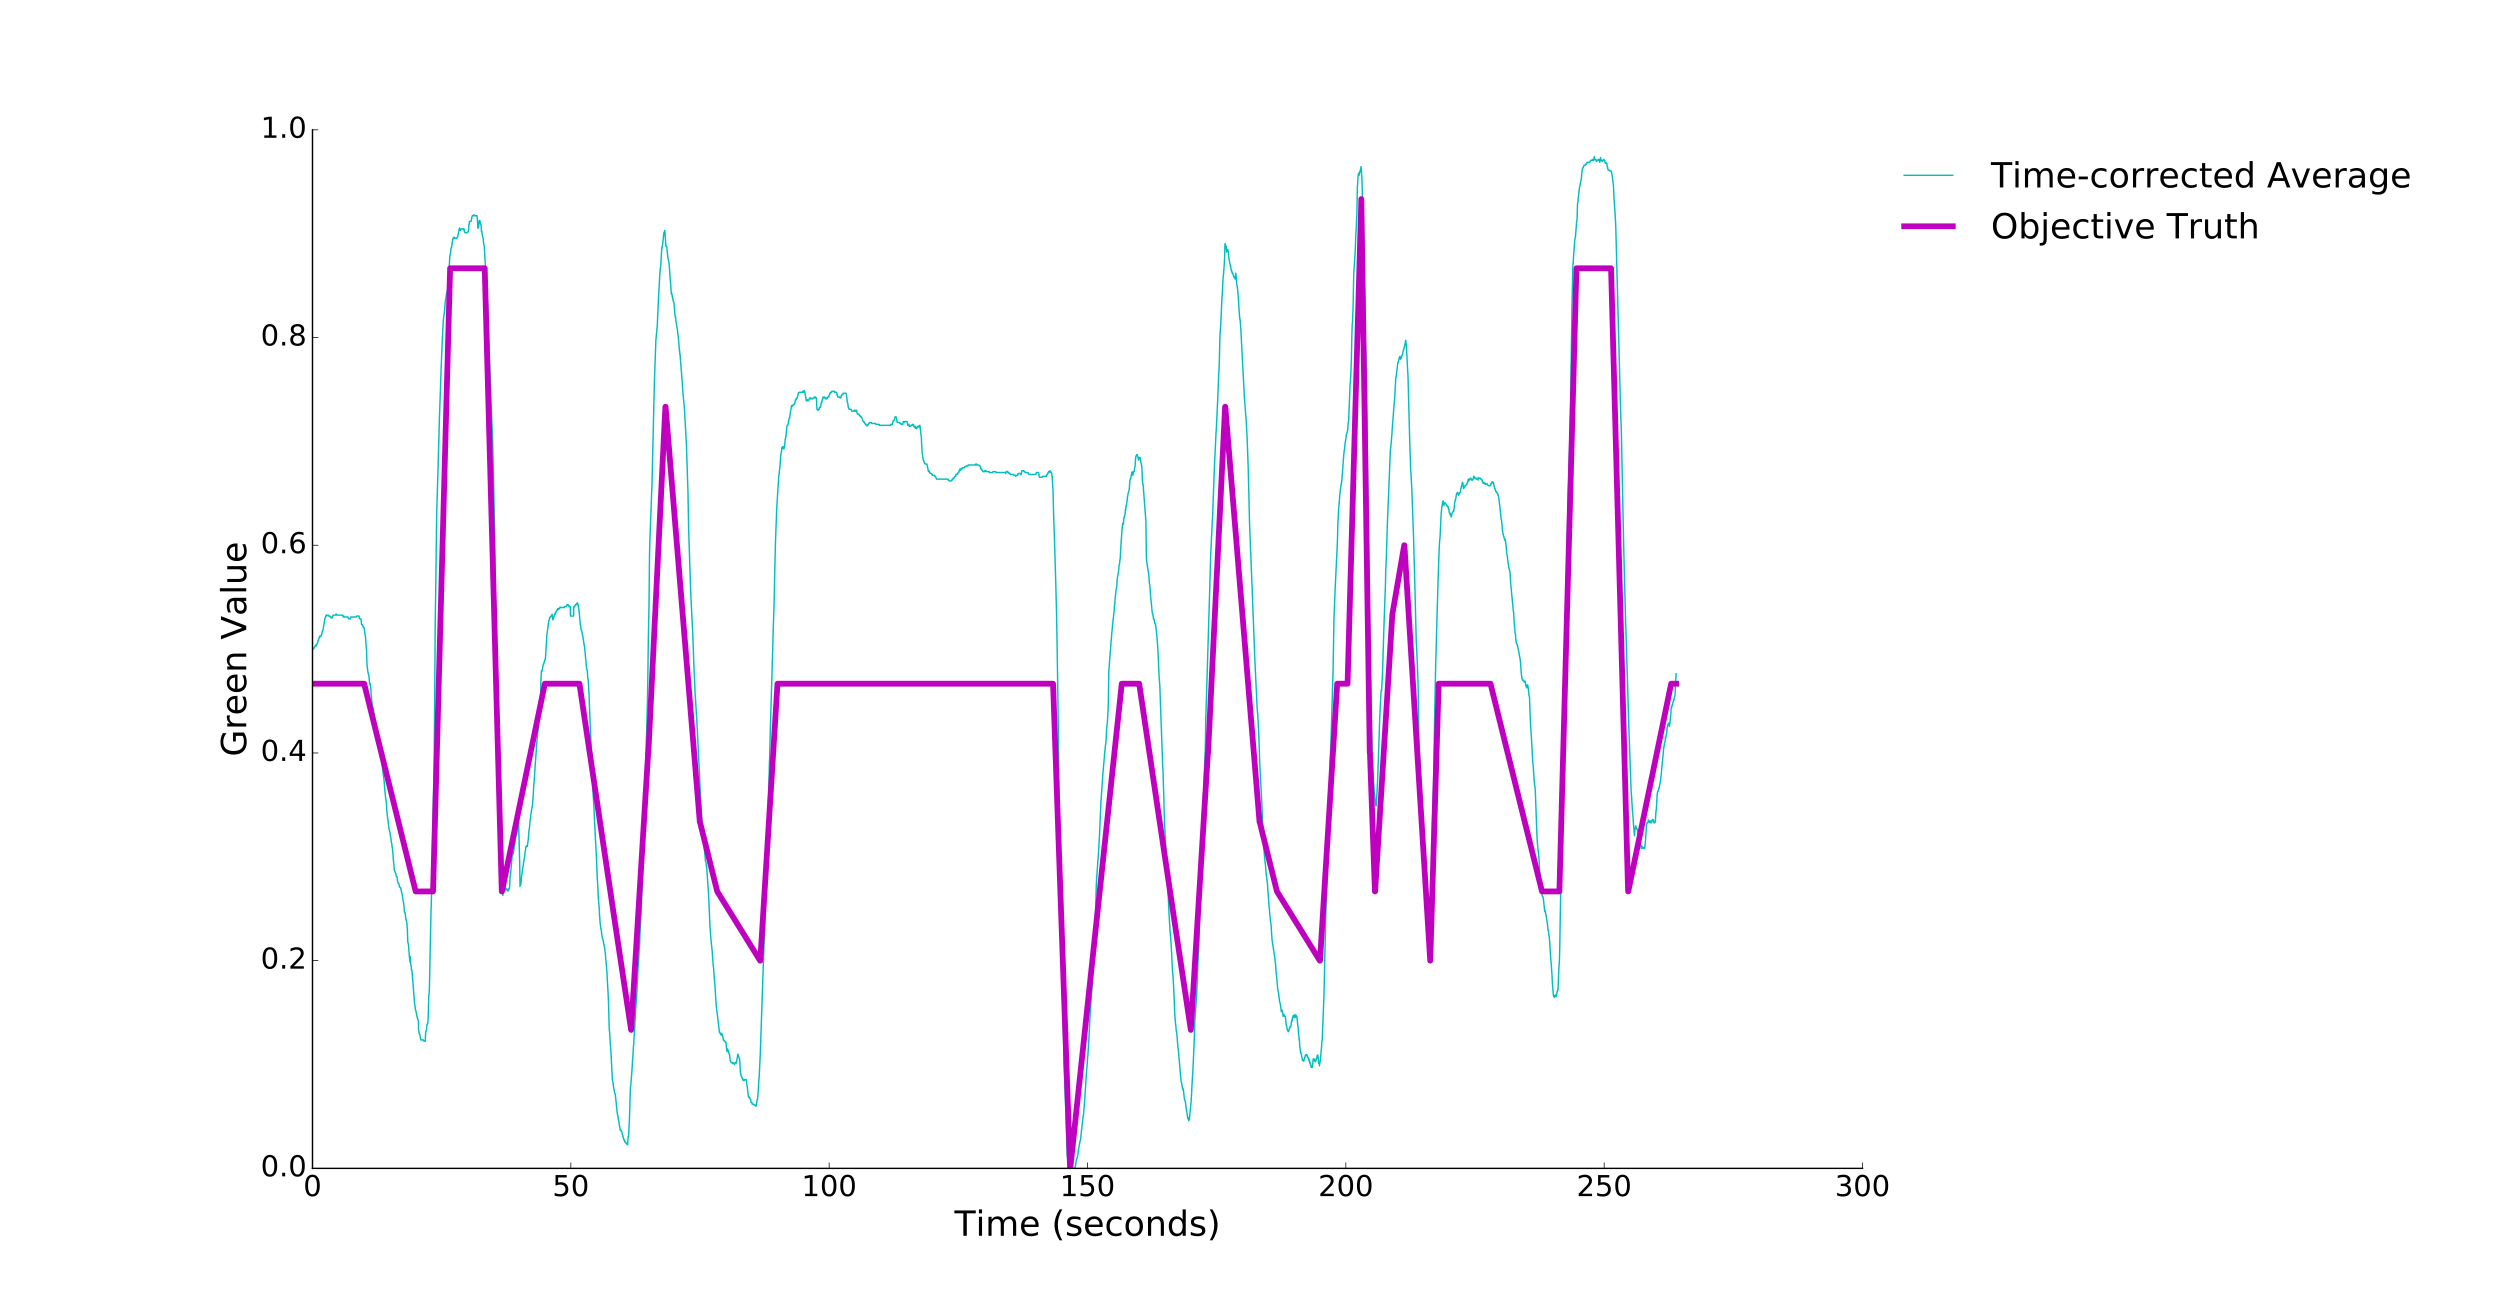 <?xml version="1.0" encoding="utf-8" standalone="no"?>
<!DOCTYPE svg PUBLIC "-//W3C//DTD SVG 1.1//EN"
  "http://www.w3.org/Graphics/SVG/1.1/DTD/svg11.dtd">
<!-- Created with matplotlib (http://matplotlib.org/) -->
<svg height="897pt" version="1.1" viewBox="0 0 1728 897" width="1728pt" xmlns="http://www.w3.org/2000/svg" xmlns:xlink="http://www.w3.org/1999/xlink">
 <defs>
  <style type="text/css">
*{stroke-linecap:butt;stroke-linejoin:round;stroke-miterlimit:100000;}
  </style>
 </defs>
 <g id="figure_1">
  <g id="patch_1">
   <path d="M 0 897.3 
L 1728 897.3 
L 1728 0 
L 0 0 
z
" style="fill:#ffffff;"/>
  </g>
  <g id="axes_1">
   <g id="patch_2">
    <path d="M 216 807.57 
L 1287.36 807.57 
L 1287.36 89.73 
L 216 89.73 
z
" style="fill:#ffffff;"/>
   </g>
   <g id="line2d_1">
    <path clip-path="url(#p9f3b72ec76)" d="M 216 448.65 
L 216.595 448.65 
L 216.714 447.997 
L 217.071 447.997 
L 217.19 447.344 
L 217.548 447.344 
L 217.667 446.69 
L 217.905 446.69 
L 218.024 446.037 
L 218.262 446.037 
L 218.381 445.714 
L 218.5 446.367 
L 218.619 446.367 
L 218.738 445.578 
L 218.857 445.578 
L 219.095 445.384 
L 219.333 444.408 
L 219.452 444.609 
L 219.69 442.979 
L 219.809 443.431 
L 219.928 442.778 
L 220.047 442.778 
L 220.285 441.472 
L 220.404 441.472 
L 220.524 441.328 
L 220.643 440.675 
L 220.762 440.818 
L 220.881 440.165 
L 221 440.165 
L 221.119 439.512 
L 221.238 439.512 
L 221.357 440.165 
L 221.476 439.512 
L 222.071 439.512 
L 222.19 438.859 
L 222.309 438.859 
L 222.785 436.253 
L 223.023 436.253 
L 223.261 434.946 
L 223.38 434.946 
L 223.857 431.68 
L 224.69 427.115 
L 224.809 427.115 
L 224.928 426.462 
L 225.047 426.462 
L 225.166 425.808 
L 225.285 425.808 
L 225.404 425.155 
L 225.523 425.155 
L 225.642 425.808 
L 225.761 425.155 
L 226.952 425.155 
L 227.071 425.808 
L 228.142 425.808 
L 228.261 426.462 
L 228.737 426.462 
L 228.856 427.115 
L 229.571 427.115 
L 229.69 426.462 
L 229.809 426.462 
L 229.928 425.808 
L 230.166 425.808 
L 230.285 425.155 
L 232.07 425.155 
L 232.189 424.502 
L 232.547 424.502 
L 232.666 425.155 
L 236.832 425.155 
L 236.951 425.808 
L 237.07 425.808 
L 237.189 426.462 
L 237.308 425.808 
L 237.665 425.808 
L 237.784 426.462 
L 240.522 426.462 
L 240.641 427.115 
L 240.879 427.115 
L 240.998 427.768 
L 242.07 427.768 
L 242.189 427.115 
L 242.427 427.115 
L 242.546 426.462 
L 246.355 426.462 
L 246.474 425.808 
L 248.141 425.808 
L 248.498 427.768 
L 249.45 427.768 
L 249.688 429.476 
L 249.926 431.68 
L 250.403 431.68 
L 250.522 432.333 
L 250.76 432.333 
L 250.879 432.987 
L 250.998 432.987 
L 251.117 433.64 
L 251.474 433.64 
L 251.593 434.171 
L 251.712 434.171 
L 252.664 440.818 
L 253.379 449.878 
L 253.617 458.865 
L 254.331 464.967 
L 254.45 464.967 
L 254.688 466.029 
L 254.807 466.273 
L 255.164 468.879 
L 255.402 472.145 
L 255.521 472.145 
L 255.759 473.451 
L 255.878 473.293 
L 255.997 472.64 
L 256.236 475.957 
L 256.355 475.957 
L 256.593 481.276 
L 256.712 481.276 
L 256.831 483.889 
L 256.95 483.889 
L 257.307 487.155 
L 257.426 487.808 
L 257.545 489.107 
L 257.783 489.107 
L 257.902 489.761 
L 258.021 489.761 
L 258.378 492.682 
L 258.497 493.68 
L 258.616 493.68 
L 258.854 495.633 
L 259.212 497.592 
L 259.331 497.592 
L 259.45 498.899 
L 259.569 498.899 
L 259.688 499.552 
L 259.807 500.859 
L 259.926 500.859 
L 260.045 501.512 
L 260.164 501.512 
L 260.283 502.811 
L 260.402 502.811 
L 260.64 504.117 
L 260.878 506.73 
L 261.116 509.343 
L 261.235 509.343 
L 261.592 512.602 
L 261.83 513.909 
L 261.949 513.909 
L 262.068 515.215 
L 262.426 515.215 
L 262.545 516.522 
L 262.664 516.522 
L 262.783 517.168 
L 263.14 520.434 
L 263.259 521.087 
L 263.378 521.087 
L 263.497 521.74 
L 263.735 524.562 
L 263.973 525.653 
L 264.33 530.548 
L 264.449 531.202 
L 264.806 534.791 
L 265.283 537.892 
L 265.521 540.009 
L 265.997 546.391 
L 266.592 551.761 
L 267.068 554.768 
L 267.425 561.38 
L 267.544 561.703 
L 267.901 565.464 
L 268.02 566.117 
L 268.14 566.117 
L 268.378 568.723 
L 268.735 571.638 
L 268.973 573.619 
L 269.092 573.619 
L 269.568 575.901 
L 269.687 575.901 
L 269.925 578.514 
L 270.044 578.514 
L 270.282 579.821 
L 270.52 582.427 
L 270.639 582.427 
L 270.877 583.733 
L 270.996 585.693 
L 271.116 585.693 
L 271.235 586.145 
L 271.473 589.411 
L 271.592 590.258 
L 271.949 595.168 
L 272.068 595.814 
L 272.544 601.356 
L 272.663 602.009 
L 272.901 602.009 
L 273.02 602.663 
L 273.139 602.663 
L 273.377 603.747 
L 273.615 603.747 
L 273.853 605.613 
L 273.972 605.613 
L 274.211 605.922 
L 274.33 605.922 
L 274.568 607.228 
L 274.806 609.015 
L 274.925 609.669 
L 275.044 609.669 
L 275.163 610.487 
L 275.401 610.487 
L 275.52 610.817 
L 275.639 610.817 
L 275.758 611.14 
L 275.877 611.14 
L 276.115 613.1 
L 276.353 613.1 
L 276.472 613.43 
L 276.829 613.43 
L 276.948 613.753 
L 277.187 615.06 
L 277.306 615.06 
L 277.425 616.366 
L 277.544 616.366 
L 277.901 617.996 
L 278.02 617.996 
L 278.377 620.932 
L 278.496 621.585 
L 278.615 622.891 
L 278.734 622.891 
L 279.21 625.827 
L 279.567 630.723 
L 279.924 630.723 
L 280.282 633.013 
L 280.639 635.942 
L 280.758 635.611 
L 280.877 636.143 
L 280.996 636.143 
L 281.115 637.901 
L 281.234 637.901 
L 281.591 642.467 
L 281.829 650.952 
L 281.948 651.605 
L 282.067 651.605 
L 282.305 652.753 
L 283.02 661.741 
L 283.377 664.978 
L 283.496 661.059 
L 283.972 667.268 
L 284.091 667.268 
L 284.448 670.527 
L 284.686 670.527 
L 284.924 672.81 
L 286.472 692.716 
L 287.186 697.934 
L 287.543 699.241 
L 287.662 699.571 
L 288.019 701.681 
L 288.138 702.335 
L 288.257 702.335 
L 288.376 703.483 
L 288.495 703.483 
L 288.733 704.459 
L 288.852 704.459 
L 289.21 706.11 
L 289.329 711.875 
L 289.448 711.875 
L 289.567 712.528 
L 289.686 714.251 
L 289.805 714.251 
L 289.924 714.904 
L 290.162 714.904 
L 290.876 718.816 
L 292.662 718.816 
L 292.781 719.469 
L 293.614 719.469 
L 293.733 719.8 
L 293.852 719.8 
L 293.971 718.744 
L 294.209 713.741 
L 294.328 712.944 
L 294.447 712.944 
L 294.566 712.291 
L 294.685 712.291 
L 294.804 711.638 
L 295.162 708.02 
L 295.281 708.02 
L 295.638 707.072 
L 295.757 707.072 
L 295.995 702.055 
L 296.352 689.069 
L 296.709 685.214 
L 296.828 682.716 
L 297.423 652.466 
L 297.9 630.723 
L 298.495 611.097 
L 300.042 527.627 
L 300.28 502.646 
L 300.876 425.952 
L 301.114 411.789 
L 301.828 355.273 
L 302.661 327.471 
L 303.018 314.522 
L 303.256 306.977 
L 303.732 288.557 
L 304.566 265.163 
L 304.923 254.252 
L 305.161 248.631 
L 305.518 239.823 
L 306.113 227.067 
L 306.351 222.229 
L 306.828 217.8 
L 306.947 217.147 
L 307.066 217.147 
L 307.185 215.015 
L 307.304 215.015 
L 307.661 210.004 
L 307.899 207.851 
L 308.018 206.544 
L 308.137 206.544 
L 308.256 205.891 
L 308.494 203.931 
L 308.613 203.608 
L 308.732 202.625 
L 308.851 202.625 
L 308.97 201.648 
L 309.208 201.648 
L 309.446 198.906 
L 309.804 195.446 
L 310.994 176.287 
L 311.113 176.287 
L 311.232 175.361 
L 311.351 175.361 
L 311.708 172.282 
L 311.827 171.305 
L 312.065 171.305 
L 312.422 169.058 
L 312.541 167.522 
L 312.66 167.522 
L 312.899 165.426 
L 313.018 165.426 
L 313.256 164.45 
L 313.375 165.103 
L 313.494 164.127 
L 314.208 164.127 
L 314.327 164.78 
L 315.398 164.78 
L 315.517 164.45 
L 315.756 164.45 
L 315.875 164.127 
L 316.232 164.127 
L 316.708 161.693 
L 316.827 161.693 
L 317.065 160.208 
L 317.422 158.248 
L 317.541 158.901 
L 317.66 157.602 
L 317.898 158.901 
L 318.017 158.578 
L 318.136 159.231 
L 318.255 159.231 
L 318.374 158.248 
L 319.684 158.248 
L 319.922 158.09 
L 320.16 158.578 
L 320.279 158.578 
L 320.398 158.248 
L 320.517 158.248 
L 320.636 158.901 
L 320.755 158.248 
L 320.874 158.578 
L 320.993 160.042 
L 321.112 160.042 
L 321.231 160.538 
L 321.35 160.538 
L 321.469 160.861 
L 322.779 160.861 
L 322.898 160.538 
L 323.136 160.538 
L 323.255 160.208 
L 323.731 160.208 
L 323.85 159.554 
L 323.969 158.19 
L 324.088 155.168 
L 324.326 155.168 
L 324.445 153.029 
L 325.636 153.029 
L 326.231 149.77 
L 326.35 149.77 
L 326.469 149.117 
L 327.302 149.117 
L 327.421 148.464 
L 327.54 148.464 
L 327.66 149.117 
L 329.683 149.117 
L 329.921 150.603 
L 330.278 157.602 
L 330.636 157.602 
L 330.874 156.626 
L 331.231 152.519 
L 331.35 152.519 
L 331.588 152.376 
L 331.707 153.029 
L 331.826 153.029 
L 332.183 154.989 
L 332.421 154.989 
L 332.659 157.386 
L 332.778 160.279 
L 332.897 159.461 
L 333.016 159.791 
L 333.373 162.591 
L 333.492 162.591 
L 333.612 164.127 
L 333.731 164.127 
L 333.85 164.78 
L 333.969 164.78 
L 334.326 168.692 
L 334.445 168.692 
L 334.802 171.09 
L 335.516 184.729 
L 335.635 185.856 
L 335.873 190.271 
L 336.111 194.334 
L 336.349 197.6 
L 336.588 201.627 
L 336.707 203.278 
L 337.302 220.047 
L 337.778 233.808 
L 339.325 275.686 
L 340.397 301.895 
L 341.23 333.882 
L 341.587 355.489 
L 341.825 365.761 
L 342.063 387.217 
L 342.301 410.346 
L 342.778 430.051 
L 343.73 477.514 
L 344.087 509.846 
L 344.563 540.979 
L 345.277 574.99 
L 345.635 596.46 
L 345.754 597.918 
L 345.992 603.309 
L 346.349 607.53 
L 346.825 613.1 
L 346.944 613.1 
L 347.301 617.184 
L 347.539 618.972 
L 347.896 616.596 
L 348.134 615.275 
L 348.253 614.93 
L 348.372 614.241 
L 348.492 614.895 
L 348.73 614.658 
L 348.849 615.713 
L 348.968 615.06 
L 349.087 615.06 
L 349.206 615.713 
L 349.325 614.406 
L 349.444 614.406 
L 349.563 613.753 
L 349.682 614.076 
L 349.801 615.06 
L 349.92 614.406 
L 350.039 615.06 
L 350.277 615.06 
L 350.396 614.406 
L 350.515 615.06 
L 350.634 615.06 
L 350.753 614.866 
L 351.11 616.022 
L 351.229 615.419 
L 351.348 615.419 
L 351.587 614.406 
L 351.706 615.06 
L 351.825 614.406 
L 351.944 614.406 
L 352.063 613.753 
L 352.182 613.753 
L 352.301 612.547 
L 352.539 605.922 
L 352.658 605.922 
L 352.777 604.615 
L 352.896 604.615 
L 353.61 595.484 
L 354.086 591.055 
L 354.324 591.055 
L 354.444 590.912 
L 354.563 590.258 
L 354.682 590.258 
L 354.801 589.799 
L 355.039 588.306 
L 355.158 587.653 
L 355.396 585.348 
L 355.515 585.348 
L 356.467 578.514 
L 356.586 577.61 
L 356.824 577.61 
L 356.943 576.555 
L 357.062 576.555 
L 357.3 575.248 
L 357.658 570.03 
L 357.896 566.771 
L 358.015 566.771 
L 358.134 565.787 
L 358.372 567.517 
L 358.729 578.364 
L 359.086 591.974 
L 359.205 596.604 
L 359.443 612.777 
L 359.681 610.817 
L 359.8 611.47 
L 359.919 611.47 
L 360.038 611.14 
L 360.157 608.85 
L 360.276 609.066 
L 360.515 605.362 
L 360.634 605.362 
L 360.991 602.009 
L 361.11 601.356 
L 361.229 600.05 
L 361.348 600.05 
L 361.586 599.052 
L 361.943 595.484 
L 362.062 595.484 
L 362.181 594.831 
L 362.419 592.871 
L 362.657 591.565 
L 362.776 591.565 
L 362.895 588.952 
L 363.014 588.952 
L 363.133 587.653 
L 363.252 587.653 
L 363.372 585.693 
L 363.491 585.693 
L 363.729 584.717 
L 363.848 585.363 
L 363.967 585.363 
L 364.086 585.04 
L 364.443 585.04 
L 364.562 584.386 
L 364.8 582.427 
L 365.157 580.223 
L 365.633 573.777 
L 365.752 573.777 
L 366.109 570.683 
L 366.467 566.455 
L 366.586 566.455 
L 366.943 562.851 
L 367.181 561.545 
L 367.419 559.592 
L 367.538 559.592 
L 367.657 558.286 
L 367.776 558.286 
L 367.895 557.955 
L 368.49 550.454 
L 368.966 542.278 
L 369.085 541.625 
L 369.919 529.019 
L 370.157 525.868 
L 371.109 512.588 
L 371.704 506.077 
L 371.823 505.424 
L 372.061 502.811 
L 372.419 497.305 
L 372.538 494.987 
L 372.657 494.987 
L 372.776 493.027 
L 373.014 493.027 
L 373.252 491.72 
L 373.371 491.72 
L 373.49 490.608 
L 373.847 471.729 
L 374.204 463.66 
L 374.323 464.313 
L 374.442 463.983 
L 374.561 463.983 
L 374.799 463.007 
L 374.918 463.007 
L 375.156 460.746 
L 375.276 460.746 
L 375.514 459.095 
L 375.752 459.095 
L 375.871 458.441 
L 375.99 458.441 
L 376.228 457.135 
L 376.347 457.135 
L 376.466 456.482 
L 376.585 456.482 
L 376.704 455.828 
L 376.942 455.828 
L 377.18 452.433 
L 378.013 438.859 
L 379.323 428.931 
L 379.561 428.931 
L 380.037 426.634 
L 380.275 426.462 
L 380.632 426.462 
L 380.751 425.808 
L 381.347 425.808 
L 381.585 424.502 
L 381.704 425.155 
L 382.061 428.421 
L 382.299 427.581 
L 382.418 427.581 
L 382.537 427.768 
L 382.775 426.462 
L 382.894 426.462 
L 383.251 424.502 
L 383.37 425.155 
L 383.489 424.502 
L 383.608 424.502 
L 383.727 423.849 
L 383.846 423.849 
L 383.965 424.502 
L 384.204 423.203 
L 384.323 423.203 
L 384.442 422.549 
L 384.561 422.549 
L 384.68 421.896 
L 385.156 421.896 
L 385.275 421.243 
L 385.394 421.243 
L 385.513 420.59 
L 385.632 421.243 
L 385.751 421.243 
L 385.87 420.59 
L 385.989 420.59 
L 386.108 421.243 
L 386.227 421.243 
L 386.346 420.59 
L 386.822 420.59 
L 387.06 419.621 
L 387.299 419.621 
L 387.418 419.936 
L 390.036 419.936 
L 390.156 419.283 
L 391.346 419.283 
L 391.465 418.63 
L 391.822 418.63 
L 391.941 417.977 
L 392.774 417.977 
L 392.893 418.63 
L 393.132 418.63 
L 393.251 419.283 
L 394.203 419.283 
L 394.322 425.808 
L 396.465 425.808 
L 396.584 419.283 
L 397.179 419.283 
L 397.298 418.63 
L 397.655 418.63 
L 397.774 417.977 
L 398.25 417.977 
L 398.369 417.323 
L 398.964 417.323 
L 399.084 416.67 
L 399.203 416.67 
L 399.322 417.977 
L 399.56 417.804 
L 399.798 419.764 
L 399.917 419.764 
L 400.155 421.767 
L 400.274 422.42 
L 401.107 431.68 
L 401.226 431.68 
L 401.464 434.293 
L 401.583 434.946 
L 401.702 434.946 
L 401.94 436.052 
L 402.06 436.052 
L 402.179 436.253 
L 402.536 438.536 
L 402.655 438.536 
L 402.774 440.165 
L 402.893 440.165 
L 403.369 443.101 
L 403.488 444.408 
L 403.607 444.408 
L 403.726 445.865 
L 403.845 445.865 
L 404.202 448.478 
L 404.797 455.175 
L 404.916 455.828 
L 405.274 460.394 
L 405.393 461.047 
L 405.512 462.698 
L 405.631 462.698 
L 405.75 462.878 
L 405.869 463.696 
L 405.988 463.696 
L 406.226 468.534 
L 406.464 469.209 
L 406.583 469.862 
L 406.94 476.682 
L 407.059 478.304 
L 407.892 499.904 
L 408.726 518.704 
L 410.035 550.117 
L 410.392 555.508 
L 411.583 580.955 
L 411.702 581.608 
L 412.297 593.144 
L 412.535 599.727 
L 412.892 608.197 
L 413.011 609.166 
L 413.606 621.319 
L 414.202 628.031 
L 414.44 633.81 
L 414.559 633.81 
L 414.797 638.095 
L 415.154 640.507 
L 415.273 641.814 
L 415.392 641.814 
L 415.63 643.12 
L 415.987 646.379 
L 416.463 648.992 
L 416.582 648.992 
L 416.82 649.968 
L 416.94 649.968 
L 417.178 651.605 
L 417.297 652.61 
L 417.416 652.61 
L 417.773 654.067 
L 417.892 655.847 
L 418.011 655.847 
L 418.13 656.501 
L 418.249 658.295 
L 418.368 658.295 
L 418.725 663.349 
L 418.844 664.002 
L 419.558 672.824 
L 420.035 681.912 
L 420.392 688.229 
L 420.63 693.893 
L 420.987 707.869 
L 421.225 712.808 
L 421.344 712.808 
L 421.82 720.776 
L 422.177 725.657 
L 423.011 741.007 
L 423.249 745.574 
L 423.368 746.88 
L 423.487 746.88 
L 423.606 748.185 
L 423.725 748.185 
L 424.201 752.399 
L 424.558 753.405 
L 424.796 755.364 
L 424.915 755.364 
L 425.034 755.69 
L 425.153 756.342 
L 425.272 756.342 
L 425.868 761.89 
L 426.582 769.068 
L 426.939 771.025 
L 427.058 771.025 
L 427.177 771.351 
L 427.415 773.944 
L 427.653 774.941 
L 427.772 774.941 
L 428.01 777.551 
L 428.129 777.551 
L 428.367 778.856 
L 428.605 780.814 
L 428.844 780.814 
L 428.963 781.466 
L 429.439 781.466 
L 429.558 782.119 
L 429.796 782.119 
L 430.272 784.73 
L 430.391 784.73 
L 430.629 786.035 
L 430.867 786.035 
L 431.224 787.992 
L 431.7 787.992 
L 431.82 789.297 
L 432.296 789.297 
L 432.415 789.951 
L 432.772 789.951 
L 433.129 790.42 
L 433.248 790.959 
L 433.367 790.959 
L 433.605 791.256 
L 433.724 791.256 
L 433.843 790.603 
L 434.2 785.382 
L 434.438 785.382 
L 434.676 781.786 
L 435.034 773.953 
L 435.272 767.278 
L 435.629 754.711 
L 435.748 751.448 
L 435.867 751.448 
L 436.819 739.843 
L 437.295 731.544 
L 437.414 730.89 
L 437.891 722.405 
L 438.01 722.226 
L 438.486 712.944 
L 438.724 710.59 
L 438.962 705.034 
L 439.081 703.72 
L 439.319 697.633 
L 439.557 695.343 
L 440.152 686.499 
L 440.271 685.358 
L 440.509 678.589 
L 440.628 677.138 
L 440.986 669.221 
L 441.224 666.938 
L 441.938 654.297 
L 442.057 653.184 
L 442.652 638.705 
L 442.89 634.635 
L 443.128 631.376 
L 443.843 610.157 
L 444.557 585.205 
L 445.39 563.906 
L 446.7 512.933 
L 446.938 506.235 
L 447.533 483.508 
L 447.771 469.015 
L 448.128 441.931 
L 448.604 416.311 
L 448.961 382.587 
L 449.199 373.6 
L 450.152 348.023 
L 450.39 340.909 
L 450.628 336.272 
L 452.175 269.298 
L 452.413 261.358 
L 453.366 234.526 
L 453.485 233.879 
L 454.08 226.988 
L 454.199 226.988 
L 455.389 201.246 
L 455.508 199.94 
L 456.104 188.921 
L 456.223 188.268 
L 456.461 185.318 
L 456.699 183.731 
L 457.413 171.176 
L 457.532 171.722 
L 458.127 168.039 
L 458.842 160.861 
L 459.08 160.861 
L 459.199 160.208 
L 459.318 160.208 
L 459.437 159.282 
L 459.556 159.282 
L 460.27 170.336 
L 460.389 170.336 
L 460.508 169.999 
L 460.627 170.652 
L 460.865 170.638 
L 461.46 176.524 
L 461.699 178.247 
L 461.818 179.137 
L 461.937 179.137 
L 462.413 181.743 
L 463.008 189.294 
L 464.079 203.278 
L 464.198 202.294 
L 464.317 203.278 
L 464.436 203.278 
L 464.556 203.931 
L 464.675 205.238 
L 464.794 205.238 
L 465.27 207.851 
L 465.389 207.678 
L 465.508 208.497 
L 465.627 208.497 
L 465.865 209.013 
L 466.46 216.981 
L 466.579 217.635 
L 466.698 218.941 
L 466.936 218.941 
L 467.174 221.892 
L 468.246 228.079 
L 468.603 231.338 
L 468.841 232.817 
L 469.674 242.845 
L 469.793 242.515 
L 469.912 245.042 
L 470.031 244.719 
L 470.15 246.025 
L 470.388 249.615 
L 470.627 252.967 
L 470.865 255.486 
L 471.579 264.359 
L 471.936 270.36 
L 473.126 283.095 
L 473.603 292.197 
L 474.436 306.905 
L 475.507 339.431 
L 475.983 366.091 
L 477.531 412.105 
L 478.84 437.969 
L 479.793 464.967 
L 479.912 465.62 
L 480.507 480.63 
L 480.745 483.236 
L 481.578 497.334 
L 481.816 501.978 
L 481.935 503.285 
L 483.245 531.202 
L 483.364 532.508 
L 484.316 554.366 
L 484.435 555.02 
L 484.554 558.286 
L 484.673 558.286 
L 485.268 572.241 
L 485.507 575.04 
L 485.626 575.693 
L 486.102 581.127 
L 486.34 581.242 
L 487.649 595.484 
L 487.768 595.484 
L 488.006 596.36 
L 488.244 598.743 
L 488.364 598.42 
L 488.602 601.327 
L 489.673 617.019 
L 489.911 621.456 
L 490.744 640.407 
L 491.578 651.346 
L 491.935 654.211 
L 492.292 657.8 
L 492.53 661.389 
L 493.006 667.771 
L 493.244 669.221 
L 493.601 674.447 
L 493.839 677.533 
L 494.077 679.967 
L 495.03 694.675 
L 497.292 713.598 
L 497.649 713.598 
L 497.768 714.251 
L 497.887 714.251 
L 498.006 714.904 
L 498.482 714.904 
L 498.601 715.557 
L 498.72 715.119 
L 498.839 715.119 
L 498.958 714.251 
L 499.196 715.557 
L 499.315 715.557 
L 499.434 716.211 
L 499.553 716.211 
L 499.791 717.517 
L 499.91 718.816 
L 500.029 718.816 
L 500.148 718.493 
L 500.387 719.469 
L 500.982 719.469 
L 501.101 720.123 
L 501.458 720.123 
L 501.577 720.776 
L 501.815 720.776 
L 502.291 725.729 
L 502.41 725.995 
L 502.529 726.892 
L 502.767 724.939 
L 502.886 725.995 
L 503.482 725.995 
L 503.72 727.954 
L 503.958 727.954 
L 504.077 728.608 
L 504.196 728.608 
L 504.434 730.488 
L 504.791 733.424 
L 504.91 733.424 
L 505.029 733.826 
L 505.267 733.826 
L 505.386 734.48 
L 506.22 734.48 
L 506.339 735.133 
L 506.458 734.81 
L 506.577 735.133 
L 506.815 735.133 
L 506.934 734.623 
L 507.172 734.623 
L 507.291 735.133 
L 507.529 735.133 
L 507.648 735.786 
L 507.767 735.133 
L 508.005 735.133 
L 508.124 734.817 
L 508.243 734.817 
L 508.362 734.48 
L 508.6 734.48 
L 508.719 734.157 
L 508.838 734.157 
L 508.957 734.81 
L 510.029 728.608 
L 510.148 729.261 
L 510.386 729.261 
L 510.505 730.567 
L 510.743 730.567 
L 510.862 730.883 
L 510.981 731.536 
L 511.1 731.536 
L 511.219 731.874 
L 511.457 735.657 
L 511.814 741.659 
L 511.933 741.659 
L 512.052 742.964 
L 512.291 742.964 
L 512.529 744.269 
L 512.648 744.269 
L 512.767 744.697 
L 512.886 744.697 
L 513.005 744.922 
L 513.124 745.574 
L 513.362 745.574 
L 513.6 746.88 
L 513.719 746.227 
L 514.314 746.227 
L 514.433 746.88 
L 514.552 746.88 
L 514.671 746.227 
L 515.862 746.227 
L 516.219 749.49 
L 516.576 751.448 
L 517.171 757.321 
L 517.29 757.974 
L 517.647 757.974 
L 517.766 758.626 
L 517.885 758.306 
L 518.004 758.959 
L 518.124 758.959 
L 518.243 758.626 
L 518.362 759.279 
L 518.481 759.279 
L 518.6 759.931 
L 518.838 759.931 
L 518.957 760.584 
L 519.076 761.89 
L 519.671 761.89 
L 519.909 763.195 
L 521.1 763.195 
L 521.219 763.847 
L 522.052 763.847 
L 522.171 764.5 
L 522.647 764.5 
L 523.123 761.698 
L 523.361 759.931 
L 523.599 759.931 
L 524.195 752.405 
L 524.552 745.712 
L 524.671 745.712 
L 525.504 728.608 
L 528.48 641.01 
L 528.956 622.812 
L 530.504 576.232 
L 530.98 557.439 
L 531.099 556.498 
L 531.456 544.015 
L 531.813 526.959 
L 531.932 524.77 
L 532.408 506.077 
L 534.075 449.282 
L 534.551 431.587 
L 535.027 418.63 
L 535.265 408.006 
L 535.503 395.681 
L 535.98 375.56 
L 536.337 365.639 
L 536.932 350.557 
L 537.289 344.563 
L 538.241 329.883 
L 539.313 320.437 
L 539.551 315.527 
L 539.67 314.902 
L 539.908 312.914 
L 540.027 312.619 
L 540.265 310.954 
L 540.384 309.411 
L 540.503 309.411 
L 540.622 310.064 
L 540.741 308.994 
L 540.86 309.999 
L 541.098 308.7 
L 541.217 308.994 
L 541.336 309.647 
L 541.455 309.647 
L 541.574 308.994 
L 541.812 310.301 
L 541.932 308.994 
L 542.051 308.994 
L 542.17 309.647 
L 542.527 305.52 
L 542.765 303.453 
L 542.884 303.453 
L 543.122 301.816 
L 543.241 301.816 
L 543.955 294.637 
L 544.074 293.991 
L 544.431 293.991 
L 544.55 293.647 
L 544.669 293.647 
L 544.908 292.032 
L 545.027 290.632 
L 545.265 290.632 
L 545.503 288.765 
L 545.86 288.765 
L 546.217 285.507 
L 547.169 280.281 
L 547.288 280.281 
L 547.407 280.934 
L 547.526 280.46 
L 547.645 280.46 
L 547.764 280.611 
L 548.003 280.431 
L 548.241 279.635 
L 548.955 279.635 
L 549.074 278.981 
L 549.193 278.981 
L 549.312 278.651 
L 549.431 278.651 
L 549.788 276.254 
L 549.907 276.254 
L 550.145 276.368 
L 550.264 275.715 
L 550.502 275.715 
L 550.621 275.062 
L 551.098 275.062 
L 551.336 273.755 
L 551.455 273.755 
L 551.693 271.803 
L 551.812 271.803 
L 551.931 271.487 
L 552.169 271.487 
L 552.288 271.15 
L 554.788 271.15 
L 554.907 270.496 
L 555.502 270.496 
L 555.621 271.15 
L 555.859 269.843 
L 555.978 270.496 
L 556.216 270.496 
L 556.335 271.15 
L 556.454 272.456 
L 556.573 272.456 
L 556.812 274.409 
L 556.931 274.409 
L 557.288 277.022 
L 557.407 277.022 
L 557.526 276.368 
L 557.645 276.864 
L 557.764 276.864 
L 557.883 276.21 
L 558.121 276.368 
L 558.24 276.368 
L 558.359 277.022 
L 558.597 277.022 
L 558.835 276.713 
L 558.954 276.713 
L 559.073 276.368 
L 559.192 276.368 
L 559.43 275.234 
L 559.668 275.234 
L 559.907 275.062 
L 560.145 275.062 
L 560.264 275.715 
L 560.383 275.715 
L 560.502 275.062 
L 560.621 275.564 
L 560.74 275.564 
L 560.978 275.715 
L 561.811 275.715 
L 561.93 275.062 
L 562.764 275.062 
L 562.883 274.409 
L 563.478 274.409 
L 563.597 275.062 
L 564.311 275.062 
L 564.43 277.036 
L 564.668 282.894 
L 565.025 282.894 
L 565.144 283.547 
L 565.62 283.547 
L 565.74 282.894 
L 566.216 282.894 
L 566.454 281.587 
L 566.93 281.587 
L 567.049 280.934 
L 567.168 281.587 
L 567.287 280.934 
L 567.525 278.981 
L 567.644 278.328 
L 568.001 278.328 
L 568.12 277.022 
L 568.239 277.022 
L 568.477 275.715 
L 568.716 275.715 
L 568.835 274.409 
L 569.073 274.409 
L 569.192 274.918 
L 569.43 274.918 
L 569.668 275.062 
L 569.787 275.062 
L 569.906 274.409 
L 570.025 275.062 
L 570.62 275.062 
L 570.739 275.715 
L 571.215 275.715 
L 571.334 275.062 
L 571.572 275.062 
L 571.692 275.715 
L 571.93 274.409 
L 572.763 274.409 
L 572.882 273.755 
L 573.001 273.755 
L 573.239 272.779 
L 573.477 272.779 
L 573.596 271.803 
L 573.834 271.803 
L 573.953 271.3 
L 574.072 271.3 
L 574.31 271.15 
L 574.787 271.15 
L 574.906 270.496 
L 576.81 270.496 
L 576.929 271.15 
L 578.239 271.15 
L 578.477 272.456 
L 578.596 272.456 
L 578.715 273.59 
L 578.834 273.59 
L 578.953 273.755 
L 579.072 274.409 
L 580.5 274.409 
L 580.62 275.062 
L 581.096 275.062 
L 581.215 274.409 
L 581.453 274.409 
L 581.572 273.102 
L 582.048 273.102 
L 582.167 272.456 
L 582.762 272.456 
L 582.881 271.803 
L 584.786 271.803 
L 584.905 272.126 
L 585.143 274.078 
L 585.262 274.409 
L 585.738 278.328 
L 585.857 278.328 
L 586.095 279.635 
L 586.333 281.587 
L 586.452 281.587 
L 586.572 282.24 
L 586.81 282.24 
L 586.929 282.894 
L 588.238 282.894 
L 588.357 283.224 
L 588.476 283.224 
L 588.595 284.2 
L 590.262 284.2 
L 590.381 283.547 
L 590.857 283.547 
L 590.976 284.2 
L 591.571 284.2 
L 591.69 283.547 
L 592.047 283.547 
L 592.404 285.507 
L 592.524 285.507 
L 592.643 286.16 
L 593.595 286.16 
L 593.714 286.813 
L 594.071 286.813 
L 594.19 287.459 
L 594.785 287.459 
L 594.904 288.112 
L 595.38 288.112 
L 595.5 288.765 
L 595.738 288.765 
L 596.333 290.725 
L 596.452 290.725 
L 596.571 291.378 
L 597.047 291.378 
L 597.166 292.032 
L 597.642 292.032 
L 597.761 292.685 
L 597.999 292.685 
L 598.118 293.338 
L 598.595 293.338 
L 598.714 293.991 
L 599.071 293.991 
L 599.19 294.314 
L 599.547 294.314 
L 599.666 293.991 
L 599.785 293.991 
L 599.904 293.338 
L 600.261 293.338 
L 600.38 292.685 
L 600.856 292.685 
L 600.975 292.032 
L 602.285 292.032 
L 602.404 292.685 
L 605.261 292.685 
L 605.38 293.338 
L 607.761 293.338 
L 607.88 293.991 
L 615.498 293.991 
L 615.617 293.338 
L 616.451 293.338 
L 616.689 293.503 
L 616.808 292.685 
L 616.927 292.685 
L 617.046 292.032 
L 617.165 292.032 
L 617.403 290.725 
L 617.879 290.725 
L 617.998 290.402 
L 618.117 290.402 
L 618.474 288.765 
L 618.593 288.765 
L 618.712 288.112 
L 619.308 288.112 
L 619.427 288.608 
L 619.546 288.608 
L 620.141 292.032 
L 621.926 292.032 
L 622.045 292.685 
L 622.76 292.685 
L 622.879 293.338 
L 623.95 293.338 
L 624.426 291.378 
L 624.783 291.378 
L 624.902 292.032 
L 625.021 292.032 
L 625.14 291.378 
L 627.045 291.378 
L 627.283 293.338 
L 627.402 293.338 
L 627.521 293.991 
L 627.759 293.991 
L 627.878 293.338 
L 628.236 293.338 
L 628.474 294.637 
L 629.426 294.637 
L 629.545 293.991 
L 630.497 293.991 
L 630.616 293.338 
L 631.331 293.338 
L 631.569 294.637 
L 631.807 294.637 
L 631.926 295.291 
L 632.045 295.291 
L 632.164 294.637 
L 632.64 294.637 
L 632.759 295.944 
L 633.116 295.944 
L 633.235 295.621 
L 633.354 296.274 
L 633.473 296.274 
L 633.592 295.291 
L 633.711 295.291 
L 633.83 295.944 
L 634.068 294.975 
L 634.188 294.975 
L 634.307 294.637 
L 635.14 294.637 
L 635.259 295.291 
L 635.378 295.291 
L 635.616 293.991 
L 635.854 293.991 
L 636.211 297.25 
L 636.449 299.074 
L 636.687 301.17 
L 636.806 301.816 
L 637.164 309.324 
L 637.402 313.115 
L 637.64 314.22 
L 637.878 316.503 
L 637.997 316.503 
L 638.235 318.132 
L 638.354 318.132 
L 638.473 318.786 
L 638.592 318.786 
L 638.711 319.439 
L 638.83 319.439 
L 638.949 320.092 
L 639.306 320.092 
L 639.425 320.745 
L 640.735 320.745 
L 641.568 325.311 
L 641.687 325.311 
L 641.806 325.964 
L 642.044 325.964 
L 642.163 325.311 
L 642.282 325.964 
L 642.401 325.964 
L 642.52 326.617 
L 642.758 326.617 
L 642.877 327.27 
L 643.949 327.27 
L 644.068 327.802 
L 644.306 327.802 
L 644.425 327.924 
L 644.544 328.577 
L 645.972 328.577 
L 646.092 329.23 
L 646.449 329.23 
L 646.568 329.553 
L 646.687 329.553 
L 647.044 330.529 
L 647.163 330.529 
L 647.282 331.183 
L 655.377 331.183 
L 655.496 331.836 
L 655.734 331.836 
L 655.853 332.188 
L 656.091 332.188 
L 656.329 332.489 
L 657.4 332.489 
L 657.519 331.836 
L 658.234 331.836 
L 658.353 331.183 
L 658.71 331.183 
L 658.829 330.529 
L 659.424 330.529 
L 659.543 330.056 
L 659.781 330.056 
L 659.9 329.352 
L 660.019 329.352 
L 660.257 329.23 
L 660.495 329.23 
L 660.733 327.924 
L 661.567 327.924 
L 661.686 327.27 
L 662.162 327.27 
L 662.281 326.617 
L 662.757 326.617 
L 662.876 325.311 
L 663.471 325.311 
L 663.59 324.004 
L 663.709 324.334 
L 663.828 324.334 
L 663.948 324.988 
L 664.067 324.657 
L 664.424 324.657 
L 664.543 324.004 
L 665.019 324.004 
L 665.138 323.351 
L 666.566 323.351 
L 666.685 322.705 
L 667.638 322.705 
L 667.757 322.052 
L 669.066 322.052 
L 669.185 321.399 
L 674.304 321.399 
L 674.423 320.745 
L 675.018 320.745 
L 675.137 321.399 
L 676.566 321.399 
L 676.685 321.722 
L 677.042 321.722 
L 677.161 322.052 
L 677.399 322.052 
L 677.518 322.705 
L 677.756 322.705 
L 677.875 324.004 
L 678.232 324.004 
L 678.351 324.485 
L 678.589 324.485 
L 678.708 325.11 
L 678.828 325.11 
L 679.066 325.311 
L 679.185 325.311 
L 679.304 325.964 
L 680.375 325.964 
L 680.613 326.1 
L 680.732 325.311 
L 681.565 325.311 
L 681.684 325.964 
L 683.708 325.964 
L 683.827 326.617 
L 686.208 326.617 
L 686.327 325.964 
L 688.232 325.964 
L 688.351 326.617 
L 695.017 326.617 
L 695.136 327.27 
L 695.255 326.617 
L 695.374 326.617 
L 695.493 325.964 
L 696.564 325.964 
L 696.684 326.617 
L 697.279 326.617 
L 697.398 327.27 
L 698.112 327.27 
L 698.231 327.924 
L 700.731 327.924 
L 700.85 328.577 
L 701.921 328.577 
L 702.04 329.23 
L 702.159 329.23 
L 702.278 328.577 
L 703.231 328.577 
L 703.35 327.924 
L 703.707 327.924 
L 703.826 327.27 
L 705.016 327.27 
L 705.254 327.45 
L 705.373 327.45 
L 705.492 327.924 
L 705.85 327.924 
L 706.326 325.311 
L 707.635 325.311 
L 707.754 325.964 
L 708.349 325.964 
L 708.468 326.438 
L 708.707 326.438 
L 708.945 326.617 
L 710.492 326.617 
L 710.611 327.27 
L 710.968 327.27 
L 711.087 327.924 
L 715.968 327.924 
L 716.087 327.27 
L 716.206 327.27 
L 716.325 326.617 
L 717.873 326.617 
L 718.468 329.883 
L 720.372 329.883 
L 720.492 329.359 
L 720.611 329.359 
L 720.849 329.23 
L 723.229 329.23 
L 723.348 328.577 
L 723.587 328.577 
L 723.706 327.924 
L 723.944 327.924 
L 724.063 327.471 
L 724.182 327.471 
L 724.301 327.27 
L 724.42 326.617 
L 724.658 326.617 
L 724.777 325.964 
L 724.896 325.964 
L 725.015 326.617 
L 725.253 326.617 
L 725.372 325.964 
L 725.61 325.964 
L 725.729 325.311 
L 725.848 325.311 
L 725.967 325.964 
L 726.205 325.964 
L 726.444 326.617 
L 726.801 326.617 
L 726.92 327.27 
L 727.158 329.395 
L 727.277 329.395 
L 727.872 339.718 
L 728.229 355.223 
L 728.824 371.855 
L 729.42 391.991 
L 729.658 399.873 
L 730.253 422.858 
L 730.729 448.995 
L 731.443 498.956 
L 731.8 539.356 
L 732.396 585.133 
L 733.348 645.589 
L 735.133 715.421 
L 735.491 736.297 
L 736.681 767.893 
L 737.157 784.028 
L 737.395 791.886 
L 737.633 798.163 
L 738.586 807.57 
L 743.109 807.57 
L 743.228 805.921 
L 743.347 805.921 
L 744.061 801.044 
L 744.3 801.044 
L 744.419 800.392 
L 744.538 800.392 
L 744.657 799.739 
L 744.776 799.739 
L 745.014 798.434 
L 745.252 795.823 
L 745.371 795.171 
L 745.49 793.866 
L 745.609 793.866 
L 745.966 791.908 
L 746.204 790.123 
L 746.323 790.123 
L 746.442 788.645 
L 746.799 788.645 
L 747.633 780.161 
L 747.752 780.161 
L 747.99 776.899 
L 748.109 776.899 
L 748.585 771.678 
L 748.704 771.678 
L 748.823 770.373 
L 748.942 770.373 
L 749.775 760.04 
L 750.132 754.059 
L 751.204 738.038 
L 751.323 737.385 
L 751.799 730.395 
L 751.918 729.742 
L 752.751 716.167 
L 752.989 710.547 
L 753.228 705.766 
L 753.823 695.652 
L 754.775 682.271 
L 755.489 667.268 
L 755.608 665.962 
L 756.323 649.014 
L 756.442 647.685 
L 757.275 629.811 
L 757.751 611.636 
L 758.108 605.268 
L 758.227 604.292 
L 758.941 593.496 
L 759.06 593.194 
L 760.013 576.555 
L 760.37 567.747 
L 760.489 565.787 
L 760.727 559.829 
L 760.965 554.295 
L 762.275 535.444 
L 762.632 531.202 
L 763.346 523.047 
L 763.465 520.757 
L 763.584 520.757 
L 763.703 518.474 
L 763.822 518.474 
L 764.06 515.33 
L 764.179 514.677 
L 764.417 513.119 
L 764.536 511.813 
L 764.893 504.01 
L 765.251 500.342 
L 765.37 500.011 
L 765.965 489.754 
L 766.084 485.77 
L 766.441 463.007 
L 766.56 462.354 
L 767.036 455.333 
L 767.155 454.68 
L 767.393 450.961 
L 767.512 450.308 
L 767.988 442.778 
L 768.108 442.778 
L 768.465 437.452 
L 768.584 436.806 
L 769.06 431.027 
L 769.179 431.027 
L 769.298 428.421 
L 769.417 428.421 
L 770.012 422.722 
L 770.131 422.068 
L 770.369 418.644 
L 770.488 417.991 
L 770.726 414.718 
L 770.964 411.452 
L 771.084 411.452 
L 771.441 407.539 
L 771.56 407.539 
L 771.798 405.58 
L 771.917 405.278 
L 772.274 399.708 
L 773.226 394.489 
L 773.464 391.223 
L 773.702 389.916 
L 773.821 389.916 
L 774.06 387.311 
L 774.298 386.004 
L 774.893 374.906 
L 775.131 371.97 
L 775.488 366.644 
L 775.964 361.856 
L 776.083 362.315 
L 776.202 362.258 
L 776.321 362.495 
L 776.44 362.157 
L 776.559 361.26 
L 776.678 359.308 
L 776.797 359.243 
L 776.916 357.291 
L 777.036 357.944 
L 777.155 357.291 
L 777.274 357.291 
L 777.512 355.654 
L 777.631 355.331 
L 777.75 354.678 
L 777.869 352.273 
L 777.988 352.926 
L 778.107 352.524 
L 778.226 349.918 
L 778.464 350.112 
L 778.94 346.846 
L 779.178 345.216 
L 779.297 343.257 
L 779.416 343.278 
L 779.773 340.974 
L 779.892 340.321 
L 780.131 340.321 
L 780.488 338.06 
L 780.607 337.062 
L 780.964 332.439 
L 781.44 330.529 
L 781.559 330.529 
L 782.035 327.924 
L 782.154 327.924 
L 782.273 326.617 
L 782.392 326.617 
L 782.511 326.165 
L 782.63 326.165 
L 782.988 328.577 
L 783.107 327.27 
L 783.345 327.27 
L 783.583 325.964 
L 783.94 325.964 
L 784.178 324.004 
L 784.535 322.325 
L 785.011 315.663 
L 785.249 315.527 
L 785.368 314.873 
L 785.606 314.873 
L 785.725 314.22 
L 786.083 314.22 
L 786.916 317.982 
L 787.035 317.328 
L 787.154 317.328 
L 787.511 316.173 
L 787.987 316.173 
L 788.94 321.399 
L 789.059 321.399 
L 789.178 322.066 
L 789.297 323.688 
L 789.654 332.489 
L 789.773 333.63 
L 789.892 333.63 
L 790.011 335.102 
L 790.13 335.102 
L 792.035 360.14 
L 792.392 386.004 
L 792.63 387.311 
L 792.868 390.247 
L 792.987 390.247 
L 793.225 392.529 
L 793.344 392.529 
L 793.463 393.183 
L 793.701 395.393 
L 793.82 395.393 
L 794.058 397.748 
L 794.177 399.054 
L 794.415 402.644 
L 794.534 403.62 
L 794.653 403.62 
L 795.011 407.539 
L 795.249 411.452 
L 795.606 415.371 
L 795.725 416.024 
L 796.439 423.849 
L 796.677 423.849 
L 797.391 428.113 
L 797.51 427.459 
L 797.629 428.421 
L 797.868 428.421 
L 798.106 430.381 
L 798.225 431.027 
L 798.463 431.027 
L 798.582 431.68 
L 798.701 431.68 
L 798.939 433.461 
L 799.296 436.361 
L 799.534 438.729 
L 800.129 446.037 
L 800.486 451.916 
L 801.201 468.527 
L 801.32 469.173 
L 801.677 474.291 
L 803.7 530.484 
L 803.82 531.647 
L 804.058 539.356 
L 804.415 550.928 
L 804.891 568.113 
L 805.129 572.442 
L 805.486 581.616 
L 805.724 584.386 
L 805.962 589.26 
L 807.748 624.952 
L 808.105 633.243 
L 808.938 646.379 
L 809.057 647.032 
L 809.414 651.605 
L 809.891 660.083 
L 810.129 665.804 
L 810.605 673.463 
L 810.724 673.463 
L 811.081 679.873 
L 811.319 684.267 
L 812.033 701.523 
L 812.628 708.379 
L 812.748 709.032 
L 812.986 712.442 
L 813.105 712.442 
L 813.462 714.904 
L 813.819 719.793 
L 813.938 720.776 
L 814.176 724.042 
L 814.295 724.365 
L 814.414 725.018 
L 816.081 744.269 
L 816.319 746.866 
L 816.557 748.185 
L 816.676 748.185 
L 817.39 752.427 
L 817.509 752.1 
L 817.747 753.532 
L 817.866 752.753 
L 818.104 754.396 
L 818.461 757.974 
L 818.58 758.626 
L 818.7 759.931 
L 818.819 759.931 
L 818.938 760.584 
L 819.057 760.584 
L 819.176 761.237 
L 819.295 761.237 
L 819.533 763.034 
L 820.128 767.762 
L 820.247 768.415 
L 820.366 768.415 
L 820.485 769.068 
L 820.842 772.331 
L 821.08 773.19 
L 821.199 772.365 
L 821.318 773.492 
L 821.437 773.492 
L 821.676 774.636 
L 821.914 773.962 
L 822.033 773.962 
L 822.152 773.636 
L 822.39 770.835 
L 823.342 760.91 
L 823.699 754.405 
L 823.937 749.149 
L 824.175 745.554 
L 824.413 741.333 
L 824.532 740.028 
L 825.366 721.429 
L 825.604 714.481 
L 825.842 705.314 
L 825.961 704.495 
L 826.437 696.305 
L 826.556 695.817 
L 826.794 692.572 
L 827.151 686.686 
L 827.389 681.625 
L 827.985 665.624 
L 828.699 651.009 
L 829.294 625.691 
L 829.651 616.244 
L 830.961 565.852 
L 831.318 558.609 
L 831.437 557.302 
L 831.794 550.124 
L 831.913 548.688 
L 833.103 516.515 
L 833.46 495.654 
L 833.818 484.757 
L 836.079 409.901 
L 836.794 384.533 
L 837.627 366.795 
L 837.984 360.011 
L 838.103 358.518 
L 838.936 335.26 
L 839.412 322.224 
L 840.246 305.068 
L 840.484 299.713 
L 840.722 296.288 
L 841.674 276.368 
L 842.031 267.23 
L 842.15 265.12 
L 842.388 257.898 
L 842.508 256.793 
L 842.746 251.646 
L 843.222 232.465 
L 843.817 223.27 
L 844.531 207.7 
L 844.769 203.895 
L 844.888 202.596 
L 845.364 192.187 
L 845.484 191.534 
L 845.722 189.237 
L 846.079 184.549 
L 846.436 178.67 
L 846.674 169.066 
L 846.793 168.369 
L 846.912 168.692 
L 847.031 169.41 
L 847.269 171.758 
L 847.388 169.999 
L 847.507 170.523 
L 847.626 170.473 
L 847.864 174.177 
L 848.102 172.303 
L 848.34 173.258 
L 848.46 172.605 
L 848.698 172.662 
L 848.817 173.911 
L 848.936 173.602 
L 849.412 178.125 
L 850.007 182.073 
L 850.126 182.073 
L 850.364 183.796 
L 850.483 183.143 
L 851.078 187.263 
L 851.197 186.61 
L 851.436 187.852 
L 851.555 187.852 
L 851.674 188.921 
L 851.793 188.268 
L 851.912 188.268 
L 852.031 188.921 
L 852.15 188.921 
L 852.388 190.228 
L 852.507 190.228 
L 852.626 190.881 
L 852.745 190.881 
L 852.864 191.534 
L 853.102 191.534 
L 853.221 191.857 
L 853.34 191.204 
L 853.459 192.51 
L 853.578 192.187 
L 853.697 192.841 
L 853.816 192.754 
L 853.935 192.13 
L 854.173 188.835 
L 854.412 190.888 
L 854.531 191.843 
L 854.769 196.1 
L 855.007 197.406 
L 855.126 197.406 
L 855.721 203.091 
L 855.959 206.042 
L 856.197 210.557 
L 856.792 218.941 
L 856.911 219.594 
L 857.03 220.901 
L 857.149 220.901 
L 857.626 226.773 
L 860.125 274.739 
L 861.435 291.859 
L 861.792 299.21 
L 861.911 300.186 
L 862.744 323.006 
L 863.697 361.863 
L 865.363 404.603 
L 865.482 405.58 
L 865.839 416.814 
L 866.316 428.744 
L 866.554 434.796 
L 867.387 456.805 
L 868.339 477.141 
L 868.458 478.448 
L 868.696 484.535 
L 868.934 489.761 
L 869.172 492.374 
L 869.292 493.027 
L 870.006 505.754 
L 870.244 512.983 
L 870.72 527.16 
L 871.791 548.15 
L 872.029 553.211 
L 872.148 554.661 
L 872.863 573.949 
L 872.982 574.595 
L 873.458 584.717 
L 874.172 593.524 
L 874.291 594.328 
L 874.41 596.317 
L 874.529 596.317 
L 875.363 605.922 
L 875.482 605.922 
L 876.077 611.14 
L 876.434 616.323 
L 877.267 627.421 
L 877.386 628.074 
L 877.624 631.376 
L 878.22 637.248 
L 878.458 638.368 
L 878.696 640.837 
L 878.934 645.733 
L 879.053 646.709 
L 879.291 650.298 
L 879.41 650.298 
L 879.648 652.911 
L 879.767 652.911 
L 880.005 654.541 
L 880.243 656.479 
L 880.481 657.147 
L 880.838 660.413 
L 880.957 661.066 
L 881.076 661.066 
L 881.315 664.002 
L 881.434 665.308 
L 881.553 665.308 
L 881.91 669.68 
L 882.029 672.487 
L 882.148 672.487 
L 882.743 678.883 
L 883.1 683.262 
L 883.338 684.561 
L 883.814 686.844 
L 883.933 688.803 
L 884.052 688.803 
L 884.41 691.897 
L 884.529 692.716 
L 884.648 692.716 
L 884.886 694.022 
L 885.005 694.022 
L 885.243 696.563 
L 885.362 696.628 
L 885.6 699.241 
L 885.719 699.241 
L 885.838 698.588 
L 885.957 698.588 
L 886.076 697.934 
L 886.314 699.241 
L 886.433 699.241 
L 886.79 701.854 
L 886.909 702.507 
L 887.267 701.021 
L 887.386 701.021 
L 887.505 701.854 
L 887.743 701.854 
L 887.862 702.507 
L 888.338 702.507 
L 888.695 704.861 
L 888.933 707.726 
L 889.171 709.032 
L 889.29 709.032 
L 889.766 711.638 
L 889.885 711.638 
L 890.004 712.291 
L 890.124 712.291 
L 890.243 712.449 
L 890.362 713.102 
L 890.481 713.102 
L 890.719 712.944 
L 890.838 712.291 
L 890.957 712.291 
L 891.314 710.339 
L 891.433 710.985 
L 891.552 709.685 
L 891.79 709.685 
L 891.909 709.85 
L 892.028 709.362 
L 892.147 709.736 
L 892.266 709.355 
L 892.623 706.419 
L 892.742 706.419 
L 892.861 705.113 
L 892.98 705.766 
L 893.1 705.766 
L 893.338 703.806 
L 893.457 703.16 
L 893.576 703.16 
L 893.695 702.507 
L 893.814 702.507 
L 893.933 701.854 
L 894.052 701.854 
L 894.29 703.16 
L 894.409 702.83 
L 894.528 703.483 
L 894.647 702.507 
L 894.766 702.507 
L 895.004 701.2 
L 895.123 701.854 
L 895.361 701.854 
L 895.48 703.16 
L 895.599 702.679 
L 895.718 702.679 
L 895.837 701.854 
L 895.956 701.854 
L 896.076 702.507 
L 896.314 702.507 
L 896.433 702.83 
L 897.028 709.032 
L 897.147 709.032 
L 897.623 715.256 
L 897.861 716.555 
L 897.98 718.974 
L 898.099 718.321 
L 898.456 724.042 
L 898.575 724.042 
L 898.932 727.631 
L 899.052 727.954 
L 899.171 727.301 
L 899.409 728.608 
L 899.528 728.608 
L 899.766 730.388 
L 899.885 730.718 
L 900.242 732.836 
L 900.361 732.836 
L 900.48 732.52 
L 900.599 732.52 
L 900.718 733.173 
L 900.956 733.173 
L 901.075 733.503 
L 901.194 733.503 
L 901.67 730.89 
L 901.789 731.221 
L 901.908 730.704 
L 902.028 730.704 
L 902.266 729.261 
L 902.623 729.261 
L 902.742 729.613 
L 902.861 728.959 
L 902.98 728.959 
L 903.218 729.261 
L 903.456 729.261 
L 903.694 730.567 
L 904.051 730.567 
L 904.17 731.221 
L 904.408 731.221 
L 904.646 732.85 
L 904.765 732.197 
L 904.884 732.197 
L 905.123 734.178 
L 905.242 733.525 
L 905.48 735.133 
L 905.599 734.48 
L 905.718 735.133 
L 905.837 736.439 
L 905.956 735.786 
L 906.313 737.744 
L 907.027 737.744 
L 907.265 736.288 
L 907.622 732.52 
L 907.741 731.874 
L 908.218 731.874 
L 908.337 732.369 
L 908.456 732.369 
L 908.575 733.173 
L 908.932 733.173 
L 909.051 733.826 
L 909.408 733.826 
L 909.527 733.173 
L 909.646 731.874 
L 909.765 732.52 
L 910.003 731.536 
L 910.122 731.536 
L 910.36 729.914 
L 910.479 729.914 
L 910.598 729.261 
L 910.836 729.261 
L 910.956 730.567 
L 911.075 730.567 
L 911.313 732.649 
L 911.432 734.946 
L 911.551 734.946 
L 911.67 735.133 
L 911.789 734.795 
L 912.027 736.729 
L 912.265 734.48 
L 912.384 734.48 
L 912.503 733.173 
L 912.622 733.173 
L 912.979 728.608 
L 913.455 723.726 
L 913.693 719.469 
L 913.812 719.469 
L 913.932 718.472 
L 915.122 688.107 
L 916.431 629.847 
L 917.146 607.795 
L 918.217 574.595 
L 918.336 572.111 
L 918.693 559.262 
L 919.05 546.585 
L 919.407 525.739 
L 919.884 515.61 
L 921.431 462.784 
L 922.026 427.833 
L 922.979 404.338 
L 924.407 374.906 
L 924.764 361.569 
L 925.24 352.065 
L 925.836 345.102 
L 926.074 341.383 
L 926.193 341.383 
L 926.431 338.813 
L 926.788 336.409 
L 926.907 335.102 
L 927.026 335.102 
L 927.264 333.142 
L 927.383 333.142 
L 927.859 327.098 
L 928.812 314.22 
L 928.931 313.567 
L 929.05 311.607 
L 929.169 311.607 
L 929.288 310.954 
L 929.764 305.908 
L 929.883 305.254 
L 930.002 305.254 
L 930.24 303.252 
L 930.359 302.598 
L 930.597 300.517 
L 930.716 299.863 
L 930.835 299.863 
L 930.954 299.21 
L 931.073 299.21 
L 931.311 297.904 
L 931.43 297.904 
L 931.549 297.408 
L 931.907 291.953 
L 932.026 291.299 
L 932.145 291.299 
L 933.216 264.948 
L 933.335 264.948 
L 933.692 258.659 
L 934.049 249.586 
L 934.406 231.948 
L 934.644 224.49 
L 934.883 221.899 
L 935.24 212.337 
L 935.716 188.921 
L 935.835 187.615 
L 936.192 181.743 
L 936.549 176.833 
L 936.906 168.972 
L 937.144 161.887 
L 937.501 156.41 
L 937.859 147.308 
L 937.978 141.931 
L 938.216 128.594 
L 938.335 128.271 
L 938.573 123.885 
L 938.93 120.066 
L 939.049 119.75 
L 939.168 119.75 
L 939.287 120.375 
L 939.406 120.375 
L 939.525 121.057 
L 939.644 119.42 
L 939.763 119.42 
L 939.882 118.429 
L 940.001 119.082 
L 940.12 118.759 
L 940.358 117.137 
L 940.477 117.137 
L 940.716 115.177 
L 940.835 115.831 
L 941.43 124.796 
L 942.025 150.079 
L 942.263 156.812 
L 942.62 173.244 
L 943.334 215.675 
L 943.692 234.267 
L 944.168 252.292 
L 944.763 287.036 
L 945.477 346.25 
L 946.787 445.994 
L 947.263 472.992 
L 947.62 488.095 
L 948.453 522.394 
L 948.691 526.873 
L 948.929 533.161 
L 949.167 535.293 
L 949.405 541.058 
L 949.524 541.711 
L 949.763 545.429 
L 949.882 548.494 
L 950.001 548.15 
L 950.239 550.756 
L 950.834 556.836 
L 950.953 556.182 
L 951.072 556.326 
L 951.191 556.979 
L 951.905 545.623 
L 952.262 537.411 
L 952.62 527.526 
L 953.691 495.74 
L 954.524 478.842 
L 954.643 478.189 
L 954.762 476.567 
L 954.881 477.687 
L 955 476.71 
L 955.596 465.469 
L 956.191 445.692 
L 956.429 437.33 
L 957.619 404.043 
L 957.857 392.788 
L 957.976 391.668 
L 958.452 378.826 
L 958.929 362.43 
L 960.357 328.003 
L 960.952 312.26 
L 961.19 308.994 
L 961.309 309.324 
L 961.667 304.946 
L 962.143 299.282 
L 962.381 295.255 
L 962.976 288.033 
L 963.333 282.513 
L 964.047 275.155 
L 964.285 269.513 
L 964.762 261.358 
L 965 260.052 
L 965.119 260.052 
L 965.357 256.793 
L 965.476 256.793 
L 965.952 252.22 
L 966.309 250.268 
L 966.428 250.777 
L 967.142 247.303 
L 967.38 246.679 
L 967.5 247.332 
L 967.619 246.348 
L 967.738 246.427 
L 967.976 248.308 
L 968.095 248.308 
L 968.214 247.002 
L 968.333 247.655 
L 968.571 247.655 
L 968.928 245.695 
L 969.047 245.695 
L 969.166 245.351 
L 969.285 245.351 
L 969.88 242.436 
L 969.999 242.436 
L 970.118 241.783 
L 970.237 241.783 
L 970.356 241.13 
L 970.476 241.13 
L 970.595 239.823 
L 970.714 239.823 
L 970.833 239.17 
L 970.952 239.17 
L 971.071 237.863 
L 971.19 237.863 
L 971.547 235.258 
L 971.666 235.258 
L 972.142 239.658 
L 972.856 254.029 
L 973.213 260.03 
L 973.928 287.459 
L 974.166 296.03 
L 974.523 308.937 
L 975.118 325.799 
L 975.237 327.105 
L 975.594 333.272 
L 975.832 337.708 
L 977.023 370.176 
L 977.499 389.091 
L 977.618 391.431 
L 978.927 444.085 
L 979.046 444.932 
L 979.404 452.914 
L 980.118 470.681 
L 980.475 493.738 
L 980.713 510.521 
L 981.07 520.097 
L 981.189 521.74 
L 982.737 561.545 
L 982.975 563.504 
L 983.213 568.536 
L 983.332 568.536 
L 983.689 577.538 
L 983.808 578.184 
L 984.165 585.427 
L 984.403 586.999 
L 984.641 590.912 
L 984.998 597.767 
L 986.546 623.71 
L 987.26 651.469 
L 987.379 651.031 
L 987.498 648.202 
L 987.617 648.547 
L 987.974 656.113 
L 988.093 657.987 
L 988.212 656.716 
L 988.451 651.253 
L 988.808 640.385 
L 988.927 640.392 
L 989.522 611.822 
L 990.117 568.077 
L 990.831 543.469 
L 991.308 512.071 
L 992.379 457.35 
L 992.498 454.594 
L 992.974 436.669 
L 994.045 399.643 
L 994.522 385.695 
L 994.76 379.802 
L 994.998 374.576 
L 995.117 373.93 
L 995.474 369.235 
L 996.069 355.984 
L 996.545 350.765 
L 996.902 348.806 
L 997.14 346.846 
L 997.379 346.846 
L 997.498 346.193 
L 997.736 347.801 
L 997.855 348.806 
L 997.974 348.806 
L 998.093 349.459 
L 998.212 347.499 
L 998.331 347.499 
L 998.45 348.152 
L 998.569 348.152 
L 998.688 347.499 
L 998.807 347.499 
L 998.926 348.152 
L 999.402 348.152 
L 999.521 348.806 
L 999.759 348.806 
L 999.878 349.459 
L 1000.236 349.459 
L 1000.355 350.112 
L 1000.95 350.112 
L 1001.188 352.065 
L 1001.426 352.065 
L 1001.545 352.459 
L 1001.664 354.024 
L 1001.783 354.024 
L 1001.902 354.634 
L 1002.259 354.678 
L 1002.378 355.984 
L 1002.497 355.984 
L 1002.616 355.331 
L 1002.735 355.331 
L 1002.973 357.125 
L 1003.212 357.125 
L 1003.331 356.637 
L 1003.569 354.907 
L 1004.045 354.024 
L 1004.164 354.024 
L 1004.283 353.701 
L 1004.402 353.701 
L 1004.521 353.048 
L 1004.64 353.048 
L 1004.759 353.371 
L 1004.878 352.065 
L 1004.997 352.215 
L 1005.116 351.419 
L 1005.473 347.499 
L 1005.592 347.499 
L 1005.711 346.193 
L 1005.83 346.193 
L 1006.068 344.886 
L 1006.188 344.886 
L 1006.664 341.627 
L 1006.783 341.275 
L 1007.021 341.275 
L 1007.14 340.651 
L 1007.378 340.651 
L 1007.497 340.321 
L 1007.735 341.412 
L 1007.854 341.412 
L 1007.973 341.627 
L 1008.092 342.28 
L 1008.211 342.28 
L 1008.33 341.627 
L 1008.568 341.627 
L 1008.687 340.974 
L 1008.925 340.974 
L 1009.044 340.321 
L 1009.402 340.321 
L 1009.64 338.361 
L 1009.759 337.708 
L 1009.878 337.708 
L 1010.235 335.755 
L 1010.354 335.755 
L 1010.83 333.307 
L 1010.949 333.961 
L 1011.068 333.702 
L 1011.187 334.255 
L 1011.544 337.557 
L 1011.663 336.904 
L 1011.782 337.708 
L 1011.901 336.409 
L 1012.14 336.409 
L 1012.259 336.1 
L 1012.378 336.753 
L 1012.616 335.755 
L 1013.211 335.755 
L 1013.33 335.102 
L 1013.568 335.102 
L 1013.687 334.772 
L 1013.925 334.772 
L 1014.044 333.796 
L 1014.163 333.796 
L 1014.282 333.322 
L 1014.401 333.315 
L 1014.52 332.489 
L 1014.639 332.489 
L 1014.877 331.183 
L 1014.996 331.183 
L 1015.116 332.489 
L 1015.235 331.836 
L 1015.592 331.836 
L 1015.711 331.183 
L 1016.068 331.183 
L 1016.187 330.529 
L 1016.663 330.529 
L 1016.782 331.183 
L 1016.901 331.183 
L 1017.02 331.836 
L 1017.139 331.836 
L 1017.258 331.183 
L 1017.377 331.836 
L 1017.853 331.836 
L 1018.449 330.529 
L 1018.568 329.23 
L 1018.806 329.23 
L 1018.925 329.883 
L 1019.044 329.883 
L 1019.163 330.364 
L 1019.282 330.364 
L 1019.401 329.891 
L 1019.52 330.056 
L 1019.639 330.709 
L 1019.877 330.529 
L 1020.234 330.529 
L 1020.353 331.183 
L 1021.187 331.183 
L 1021.306 331.513 
L 1021.425 330.845 
L 1021.544 331.822 
L 1021.782 330.027 
L 1021.901 330.027 
L 1022.02 330.529 
L 1023.329 330.529 
L 1023.448 331.183 
L 1024.163 331.183 
L 1024.282 331.836 
L 1024.401 331.836 
L 1024.639 333.142 
L 1024.758 332.489 
L 1024.996 333.796 
L 1025.115 333.142 
L 1025.472 334.126 
L 1025.591 334.126 
L 1025.71 333.796 
L 1026.186 333.796 
L 1026.305 334.449 
L 1026.424 334.449 
L 1026.543 334.772 
L 1026.781 334.772 
L 1026.9 334.119 
L 1027.02 334.449 
L 1027.972 334.449 
L 1028.091 335.102 
L 1028.329 335.102 
L 1028.448 335.439 
L 1028.686 335.439 
L 1028.805 335.755 
L 1030.234 335.755 
L 1030.472 334.449 
L 1030.829 334.449 
L 1031.067 333.142 
L 1031.186 333.796 
L 1031.424 333.796 
L 1031.543 333.142 
L 1031.9 333.142 
L 1032.019 333.473 
L 1032.138 333.473 
L 1032.257 334.119 
L 1032.376 333.796 
L 1032.495 335.102 
L 1032.614 335.102 
L 1032.972 337.062 
L 1033.091 337.062 
L 1033.21 337.708 
L 1033.329 337.708 
L 1033.448 338.361 
L 1033.567 338.361 
L 1033.805 339.668 
L 1034.162 339.668 
L 1034.281 339.998 
L 1034.519 339.998 
L 1034.638 340.845 
L 1034.757 340.845 
L 1034.995 340.974 
L 1035.114 340.974 
L 1035.352 342.28 
L 1035.59 342.28 
L 1036.067 345.059 
L 1036.662 350.112 
L 1036.781 350.765 
L 1037.614 359.243 
L 1037.733 359.243 
L 1037.852 359.573 
L 1038.09 361.856 
L 1038.209 362.509 
L 1038.447 366.78 
L 1038.566 366.78 
L 1038.924 369.365 
L 1039.043 369.365 
L 1039.4 370.994 
L 1039.519 370.994 
L 1039.757 372.301 
L 1039.995 372.301 
L 1040.114 373.6 
L 1040.233 373.6 
L 1040.352 372.954 
L 1040.471 373.664 
L 1040.59 373.664 
L 1041.066 377.491 
L 1041.423 382.085 
L 1041.542 382.738 
L 1041.78 384.367 
L 1041.9 384.367 
L 1042.138 387.311 
L 1042.257 387.957 
L 1042.495 389.916 
L 1042.614 389.916 
L 1042.733 390.57 
L 1042.852 392.529 
L 1043.09 392.529 
L 1043.209 393.836 
L 1043.328 393.836 
L 1043.566 395.135 
L 1043.685 395.135 
L 1043.804 396.441 
L 1044.161 402.967 
L 1046.066 422.987 
L 1046.185 422.865 
L 1046.78 432.333 
L 1046.899 433.439 
L 1047.256 437.947 
L 1047.375 438.277 
L 1047.494 438.277 
L 1047.732 442.261 
L 1047.852 442.261 
L 1048.09 444.738 
L 1048.209 444.738 
L 1048.328 445.061 
L 1048.566 445.061 
L 1048.685 445.384 
L 1049.042 447.021 
L 1049.161 447.021 
L 1049.28 448.65 
L 1049.399 448.65 
L 1049.637 449.956 
L 1049.756 449.956 
L 1050.113 452.95 
L 1050.232 452.95 
L 1050.828 456.482 
L 1051.066 458.707 
L 1051.423 464.629 
L 1052.018 469.18 
L 1052.137 469.18 
L 1052.494 470.185 
L 1053.089 470.185 
L 1053.208 470.838 
L 1053.446 470.838 
L 1053.565 471.492 
L 1053.684 470.838 
L 1054.161 470.838 
L 1054.399 472.26 
L 1054.637 474.097 
L 1054.994 474.097 
L 1055.113 475.404 
L 1055.232 475.081 
L 1055.589 473.451 
L 1055.708 473.451 
L 1055.827 473.925 
L 1055.946 473.394 
L 1056.422 476.71 
L 1056.78 480.63 
L 1056.899 480.63 
L 1057.018 481.276 
L 1057.137 481.276 
L 1057.256 483.566 
L 1057.613 494.032 
L 1057.97 501.275 
L 1058.565 510.7 
L 1059.398 526.306 
L 1059.517 526.959 
L 1059.875 530.879 
L 1059.994 533.829 
L 1060.113 533.829 
L 1060.351 538.703 
L 1060.47 539.356 
L 1060.708 542.945 
L 1060.827 542.622 
L 1061.065 544.905 
L 1061.184 546.212 
L 1062.255 575.284 
L 1062.493 580.474 
L 1063.089 587.653 
L 1063.208 587.653 
L 1063.565 591.565 
L 1063.803 593.847 
L 1064.16 602.174 
L 1064.874 609.69 
L 1064.993 609.69 
L 1065.588 616.366 
L 1065.708 617.019 
L 1065.946 618.972 
L 1066.065 619.51 
L 1066.303 619.51 
L 1066.422 619.625 
L 1066.779 621.355 
L 1067.731 630.07 
L 1067.85 629.416 
L 1067.969 629.416 
L 1068.564 632.503 
L 1068.684 632.675 
L 1068.803 633.329 
L 1069.041 635.288 
L 1069.398 637.248 
L 1069.517 638.555 
L 1069.636 638.555 
L 1069.874 641.814 
L 1070.112 643.443 
L 1070.231 642.79 
L 1070.588 646.745 
L 1070.707 646.745 
L 1070.945 648.992 
L 1071.064 649.968 
L 1071.54 657.477 
L 1072.017 664.655 
L 1072.136 665.308 
L 1072.731 673.958 
L 1072.969 679.012 
L 1073.683 687.813 
L 1073.802 687.813 
L 1073.921 688.803 
L 1074.278 688.803 
L 1074.397 689.449 
L 1074.636 688.15 
L 1074.755 688.566 
L 1074.993 687.77 
L 1075.231 687.77 
L 1075.35 688.15 
L 1075.469 688.15 
L 1075.588 688.803 
L 1075.707 688.373 
L 1075.826 686.93 
L 1076.064 686.93 
L 1076.302 685.214 
L 1076.421 685.537 
L 1076.54 685.229 
L 1076.659 684.094 
L 1076.897 684.231 
L 1077.254 674.87 
L 1077.492 669.221 
L 1077.85 664.282 
L 1078.088 655.488 
L 1078.564 627.083 
L 1080.23 533.894 
L 1080.349 528.187 
L 1080.945 478.153 
L 1081.897 436.195 
L 1082.254 420.819 
L 1082.611 408.135 
L 1083.921 343.716 
L 1084.278 332.827 
L 1084.992 307.401 
L 1085.468 291.673 
L 1086.063 244.733 
L 1086.54 211.433 
L 1087.135 185.799 
L 1087.254 182.087 
L 1087.373 182.087 
L 1087.611 177.5 
L 1088.087 171.506 
L 1088.444 166.201 
L 1088.801 164.127 
L 1088.92 163.811 
L 1089.635 154.989 
L 1089.754 153.029 
L 1089.873 153.029 
L 1090.111 151.055 
L 1090.349 141.522 
L 1090.468 140.072 
L 1090.587 140.072 
L 1090.825 137.682 
L 1091.301 133.267 
L 1091.539 130.934 
L 1093.087 123.045 
L 1093.444 118.479 
L 1093.563 118.479 
L 1093.682 116.778 
L 1093.92 116.778 
L 1094.158 115.773 
L 1094.396 115.773 
L 1094.515 115.149 
L 1094.634 115.149 
L 1094.872 114.165 
L 1095.706 114.165 
L 1095.825 113.512 
L 1096.42 113.512 
L 1096.539 112.859 
L 1096.896 112.859 
L 1097.015 112.213 
L 1098.801 112.213 
L 1098.92 111.854 
L 1099.039 111.854 
L 1099.158 111.56 
L 1099.277 110.906 
L 1100.467 110.906 
L 1100.586 110.253 
L 1100.943 110.253 
L 1101.062 110.906 
L 1101.539 110.906 
L 1101.777 109.6 
L 1101.896 108.293 
L 1102.253 110.253 
L 1103.086 110.253 
L 1103.205 111.229 
L 1103.324 111.229 
L 1103.443 111.56 
L 1103.562 110.906 
L 1103.681 110.906 
L 1103.919 111.028 
L 1104.157 110.906 
L 1104.396 110.906 
L 1104.515 110.253 
L 1104.634 110.906 
L 1104.753 110.906 
L 1104.872 110.253 
L 1105.229 110.253 
L 1105.348 110.906 
L 1105.467 110.253 
L 1105.586 110.906 
L 1105.705 112.213 
L 1105.943 111.56 
L 1106.181 109.6 
L 1106.3 108.947 
L 1106.419 110.102 
L 1106.538 110.102 
L 1106.776 110.906 
L 1107.252 110.906 
L 1107.372 111.56 
L 1107.61 111.56 
L 1107.729 110.906 
L 1108.205 110.906 
L 1108.324 110.253 
L 1108.681 110.253 
L 1108.8 110.906 
L 1109.157 110.906 
L 1109.395 112.213 
L 1109.514 112.213 
L 1109.633 112.859 
L 1109.752 112.859 
L 1109.871 112.213 
L 1109.99 112.557 
L 1110.228 112.557 
L 1110.467 112.859 
L 1110.586 112.859 
L 1110.705 113.512 
L 1110.943 115.472 
L 1111.181 115.472 
L 1111.419 117.431 
L 1112.252 117.431 
L 1112.371 118.085 
L 1113.562 118.085 
L 1113.681 118.738 
L 1113.8 118.738 
L 1114.038 120.037 
L 1114.157 120.037 
L 1114.395 121.674 
L 1115.228 128.565 
L 1115.704 138.967 
L 1116.061 143.159 
L 1116.776 155.434 
L 1117.252 172.971 
L 1120.109 281.982 
L 1120.704 299.303 
L 1122.371 381.281 
L 1122.728 395.135 
L 1123.68 431.867 
L 1123.799 434.157 
L 1124.394 454.644 
L 1125.108 477.012 
L 1125.585 494.319 
L 1126.418 518.474 
L 1127.489 548.494 
L 1127.608 548.494 
L 1128.323 560.238 
L 1128.799 565.184 
L 1129.037 569.513 
L 1129.632 576.375 
L 1129.751 577.703 
L 1130.108 572.643 
L 1130.227 573.044 
L 1130.584 570.783 
L 1130.941 572.248 
L 1131.06 571.989 
L 1131.18 572.643 
L 1131.299 572.643 
L 1131.418 573.296 
L 1131.775 573.296 
L 1131.894 573.784 
L 1132.251 576.426 
L 1132.37 576.426 
L 1132.608 576.555 
L 1132.965 578.837 
L 1133.084 579.168 
L 1133.322 582.427 
L 1133.441 583.08 
L 1133.56 583.08 
L 1133.798 584.386 
L 1134.156 584.386 
L 1134.275 585.04 
L 1134.394 586.346 
L 1134.632 586.346 
L 1134.87 584.738 
L 1134.989 585.391 
L 1135.108 585.363 
L 1135.703 586.454 
L 1135.822 585.844 
L 1136.06 586.08 
L 1136.179 585.693 
L 1136.298 586.346 
L 1136.774 586.346 
L 1136.893 585.872 
L 1137.012 584.803 
L 1137.251 582.104 
L 1137.965 571.989 
L 1138.322 568.723 
L 1139.036 568.723 
L 1139.155 568.07 
L 1139.274 566.771 
L 1139.393 566.771 
L 1139.631 568.07 
L 1139.75 568.07 
L 1139.869 567.417 
L 1139.988 567.417 
L 1140.108 568.07 
L 1140.227 568.07 
L 1140.346 568.723 
L 1140.465 568.723 
L 1140.584 568.07 
L 1140.703 568.07 
L 1140.822 567.417 
L 1141.06 567.417 
L 1141.179 568.07 
L 1141.298 568.07 
L 1141.417 568.723 
L 1141.536 568.723 
L 1141.893 567.122 
L 1142.012 567.122 
L 1142.131 566.469 
L 1142.369 566.584 
L 1142.488 566.584 
L 1142.607 567.187 
L 1142.726 566.534 
L 1142.845 567.417 
L 1142.964 567.417 
L 1143.203 568.723 
L 1143.798 568.723 
L 1144.036 568.486 
L 1144.155 567.575 
L 1144.631 560.461 
L 1144.75 560.21 
L 1144.869 559.556 
L 1145.107 554.668 
L 1145.345 550.454 
L 1145.702 547.188 
L 1146.06 547.188 
L 1146.298 545.881 
L 1146.417 545.896 
L 1146.655 544.582 
L 1146.893 544.582 
L 1147.369 541.316 
L 1147.607 540.67 
L 1148.321 534.468 
L 1148.678 530.032 
L 1148.797 529.249 
L 1149.036 526.478 
L 1149.155 525.832 
L 1149.988 516.522 
L 1150.107 516.177 
L 1150.226 516.177 
L 1150.464 513.579 
L 1150.702 513.256 
L 1150.821 513.256 
L 1151.059 510.47 
L 1151.297 509.465 
L 1151.416 510.14 
L 1151.654 508.037 
L 1151.773 507.384 
L 1151.892 507.384 
L 1152.012 506.73 
L 1152.369 502.373 
L 1152.488 502.165 
L 1152.726 500.859 
L 1153.083 500.859 
L 1153.321 499.71 
L 1153.678 501.512 
L 1153.797 501.512 
L 1153.916 502.165 
L 1154.273 499.731 
L 1154.63 495.31 
L 1154.749 495.31 
L 1155.107 489.402 
L 1155.345 489.402 
L 1155.583 487.808 
L 1155.702 488.138 
L 1155.821 487.155 
L 1155.94 487.808 
L 1156.059 487.27 
L 1156.178 485.827 
L 1156.297 485.827 
L 1156.416 485.195 
L 1156.535 485.195 
L 1156.773 483.889 
L 1157.13 483.889 
L 1157.249 481.929 
L 1157.368 481.929 
L 1157.606 480.967 
L 1157.725 480.637 
L 1157.964 477.091 
L 1158.321 469.187 
L 1158.559 465.62 
L 1158.559 465.62 
" style="fill:none;stroke:#00bfbf;stroke-linecap:square;"/>
   </g>
   <g id="line2d_2">
    <path clip-path="url(#p9f3b72ec76)" d="M 216 472.576 
L 251.712 472.576 
L 287.305 616.144 
L 299.328 616.144 
L 311.113 185.44 
L 335.04 185.44 
L 346.825 616.144 
L 346.944 616.144 
L 375.395 478.347 
L 376.585 472.576 
L 400.512 472.576 
L 424.796 635.834 
L 436.224 711.86 
L 448.009 520.434 
L 448.128 520.434 
L 459.913 281.156 
L 460.032 281.156 
L 483.721 568.292 
L 483.84 568.292 
L 495.744 616.144 
L 511.338 641.325 
L 515.743 648.432 
L 525.385 664.002 
L 525.504 664.002 
L 537.408 472.576 
L 727.872 472.576 
L 739.657 807.57 
L 739.776 807.57 
L 775.369 472.576 
L 787.392 472.576 
L 811.676 635.834 
L 823.104 711.86 
L 834.889 520.434 
L 835.008 520.434 
L 846.793 281.156 
L 846.912 281.156 
L 870.601 568.292 
L 870.72 568.292 
L 882.624 616.144 
L 898.218 641.325 
L 902.623 648.432 
L 912.265 664.002 
L 912.384 664.002 
L 924.288 472.576 
L 931.43 472.576 
L 940.954 137.588 
L 946.787 520.434 
L 946.906 520.434 
L 950.358 616.144 
L 950.477 616.144 
L 962.381 424.724 
L 970.595 376.866 
L 970.714 376.866 
L 988.57 664.002 
L 994.403 472.576 
L 1030.234 472.576 
L 1065.827 616.144 
L 1077.85 616.144 
L 1089.635 185.44 
L 1113.562 185.44 
L 1125.347 616.144 
L 1125.466 616.144 
L 1153.916 478.347 
L 1155.107 472.576 
L 1158.559 472.576 
L 1158.559 472.576 
" style="fill:none;stroke:#bf00bf;stroke-linecap:square;stroke-width:4.0;"/>
   </g>
   <g id="patch_3">
    <path d="M 216 807.57 
L 1287.36 807.57 
" style="fill:none;stroke:#000000;stroke-linecap:square;stroke-linejoin:miter;"/>
   </g>
   <g id="patch_4">
    <path d="M 216 807.57 
L 216 89.73 
" style="fill:none;stroke:#000000;stroke-linecap:square;stroke-linejoin:miter;"/>
   </g>
   <g id="matplotlib.axis_1">
    <g id="xtick_1">
     <g id="line2d_3">
      <defs>
       <path d="M 0 0 
L 0 -4 
" id="m8bfde06f61" style="stroke:#000000;stroke-width:0.5;"/>
      </defs>
      <g>
       <use style="stroke:#000000;stroke-width:0.5;" x="216.0" xlink:href="#m8bfde06f61" y="807.57"/>
      </g>
     </g>
     <g id="text_1">
      <!-- 0 -->
      <defs>
       <path d="M 31.781 66.406 
Q 24.172 66.406 20.328 58.906 
Q 16.5 51.422 16.5 36.375 
Q 16.5 21.391 20.328 13.891 
Q 24.172 6.391 31.781 6.391 
Q 39.453 6.391 43.281 13.891 
Q 47.125 21.391 47.125 36.375 
Q 47.125 51.422 43.281 58.906 
Q 39.453 66.406 31.781 66.406 
M 31.781 74.219 
Q 44.047 74.219 50.516 64.516 
Q 56.984 54.828 56.984 36.375 
Q 56.984 17.969 50.516 8.266 
Q 44.047 -1.422 31.781 -1.422 
Q 19.531 -1.422 13.062 8.266 
Q 6.594 17.969 6.594 36.375 
Q 6.594 54.828 13.062 64.516 
Q 19.531 74.219 31.781 74.219 
" id="BitstreamVeraSans-Roman-30"/>
      </defs>
      <g transform="translate(209.637 826.767)scale(0.2 -0.2)">
       <use xlink:href="#BitstreamVeraSans-Roman-30"/>
      </g>
     </g>
    </g>
    <g id="xtick_2">
     <g id="line2d_4">
      <g>
       <use style="stroke:#000000;stroke-width:0.5;" x="394.56" xlink:href="#m8bfde06f61" y="807.57"/>
      </g>
     </g>
     <g id="text_2">
      <!-- 50 -->
      <defs>
       <path d="M 10.797 72.906 
L 49.516 72.906 
L 49.516 64.594 
L 19.828 64.594 
L 19.828 46.734 
Q 21.969 47.469 24.109 47.828 
Q 26.266 48.188 28.422 48.188 
Q 40.625 48.188 47.75 41.5 
Q 54.891 34.812 54.891 23.391 
Q 54.891 11.625 47.562 5.094 
Q 40.234 -1.422 26.906 -1.422 
Q 22.312 -1.422 17.547 -0.641 
Q 12.797 0.141 7.719 1.703 
L 7.719 11.625 
Q 12.109 9.234 16.797 8.062 
Q 21.484 6.891 26.703 6.891 
Q 35.156 6.891 40.078 11.328 
Q 45.016 15.766 45.016 23.391 
Q 45.016 31 40.078 35.438 
Q 35.156 39.891 26.703 39.891 
Q 22.75 39.891 18.812 39.016 
Q 14.891 38.141 10.797 36.281 
z
" id="BitstreamVeraSans-Roman-35"/>
      </defs>
      <g transform="translate(381.835 826.767)scale(0.2 -0.2)">
       <use xlink:href="#BitstreamVeraSans-Roman-35"/>
       <use x="63.623" xlink:href="#BitstreamVeraSans-Roman-30"/>
      </g>
     </g>
    </g>
    <g id="xtick_3">
     <g id="line2d_5">
      <g>
       <use style="stroke:#000000;stroke-width:0.5;" x="573.12" xlink:href="#m8bfde06f61" y="807.57"/>
      </g>
     </g>
     <g id="text_3">
      <!-- 100 -->
      <defs>
       <path d="M 12.406 8.297 
L 28.516 8.297 
L 28.516 63.922 
L 10.984 60.406 
L 10.984 69.391 
L 28.422 72.906 
L 38.281 72.906 
L 38.281 8.297 
L 54.391 8.297 
L 54.391 0 
L 12.406 0 
z
" id="BitstreamVeraSans-Roman-31"/>
      </defs>
      <g transform="translate(554.033 826.767)scale(0.2 -0.2)">
       <use xlink:href="#BitstreamVeraSans-Roman-31"/>
       <use x="63.623" xlink:href="#BitstreamVeraSans-Roman-30"/>
       <use x="127.246" xlink:href="#BitstreamVeraSans-Roman-30"/>
      </g>
     </g>
    </g>
    <g id="xtick_4">
     <g id="line2d_6">
      <g>
       <use style="stroke:#000000;stroke-width:0.5;" x="751.68" xlink:href="#m8bfde06f61" y="807.57"/>
      </g>
     </g>
     <g id="text_4">
      <!-- 150 -->
      <g transform="translate(732.592 826.767)scale(0.2 -0.2)">
       <use xlink:href="#BitstreamVeraSans-Roman-31"/>
       <use x="63.623" xlink:href="#BitstreamVeraSans-Roman-35"/>
       <use x="127.246" xlink:href="#BitstreamVeraSans-Roman-30"/>
      </g>
     </g>
    </g>
    <g id="xtick_5">
     <g id="line2d_7">
      <g>
       <use style="stroke:#000000;stroke-width:0.5;" x="930.24" xlink:href="#m8bfde06f61" y="807.57"/>
      </g>
     </g>
     <g id="text_5">
      <!-- 200 -->
      <defs>
       <path d="M 19.188 8.297 
L 53.609 8.297 
L 53.609 0 
L 7.328 0 
L 7.328 8.297 
Q 12.938 14.109 22.625 23.891 
Q 32.328 33.688 34.812 36.531 
Q 39.547 41.844 41.422 45.531 
Q 43.312 49.219 43.312 52.781 
Q 43.312 58.594 39.234 62.25 
Q 35.156 65.922 28.609 65.922 
Q 23.969 65.922 18.812 64.312 
Q 13.672 62.703 7.812 59.422 
L 7.812 69.391 
Q 13.766 71.781 18.938 73 
Q 24.125 74.219 28.422 74.219 
Q 39.75 74.219 46.484 68.547 
Q 53.219 62.891 53.219 53.422 
Q 53.219 48.922 51.531 44.891 
Q 49.859 40.875 45.406 35.406 
Q 44.188 33.984 37.641 27.219 
Q 31.109 20.453 19.188 8.297 
" id="BitstreamVeraSans-Roman-32"/>
      </defs>
      <g transform="translate(911.153 826.767)scale(0.2 -0.2)">
       <use xlink:href="#BitstreamVeraSans-Roman-32"/>
       <use x="63.623" xlink:href="#BitstreamVeraSans-Roman-30"/>
       <use x="127.246" xlink:href="#BitstreamVeraSans-Roman-30"/>
      </g>
     </g>
    </g>
    <g id="xtick_6">
     <g id="line2d_8">
      <g>
       <use style="stroke:#000000;stroke-width:0.5;" x="1108.8" xlink:href="#m8bfde06f61" y="807.57"/>
      </g>
     </g>
     <g id="text_6">
      <!-- 250 -->
      <g transform="translate(1089.713 826.767)scale(0.2 -0.2)">
       <use xlink:href="#BitstreamVeraSans-Roman-32"/>
       <use x="63.623" xlink:href="#BitstreamVeraSans-Roman-35"/>
       <use x="127.246" xlink:href="#BitstreamVeraSans-Roman-30"/>
      </g>
     </g>
    </g>
    <g id="xtick_7">
     <g id="line2d_9">
      <g>
       <use style="stroke:#000000;stroke-width:0.5;" x="1287.36" xlink:href="#m8bfde06f61" y="807.57"/>
      </g>
     </g>
     <g id="text_7">
      <!-- 300 -->
      <defs>
       <path d="M 40.578 39.312 
Q 47.656 37.797 51.625 33 
Q 55.609 28.219 55.609 21.188 
Q 55.609 10.406 48.188 4.484 
Q 40.766 -1.422 27.094 -1.422 
Q 22.516 -1.422 17.656 -0.516 
Q 12.797 0.391 7.625 2.203 
L 7.625 11.719 
Q 11.719 9.328 16.594 8.109 
Q 21.484 6.891 26.812 6.891 
Q 36.078 6.891 40.938 10.547 
Q 45.797 14.203 45.797 21.188 
Q 45.797 27.641 41.281 31.266 
Q 36.766 34.906 28.719 34.906 
L 20.219 34.906 
L 20.219 43.016 
L 29.109 43.016 
Q 36.375 43.016 40.234 45.922 
Q 44.094 48.828 44.094 54.297 
Q 44.094 59.906 40.109 62.906 
Q 36.141 65.922 28.719 65.922 
Q 24.656 65.922 20.016 65.031 
Q 15.375 64.156 9.812 62.312 
L 9.812 71.094 
Q 15.438 72.656 20.344 73.438 
Q 25.25 74.219 29.594 74.219 
Q 40.828 74.219 47.359 69.109 
Q 53.906 64.016 53.906 55.328 
Q 53.906 49.266 50.438 45.094 
Q 46.969 40.922 40.578 39.312 
" id="BitstreamVeraSans-Roman-33"/>
      </defs>
      <g transform="translate(1268.273 826.767)scale(0.2 -0.2)">
       <use xlink:href="#BitstreamVeraSans-Roman-33"/>
       <use x="63.623" xlink:href="#BitstreamVeraSans-Roman-30"/>
       <use x="127.246" xlink:href="#BitstreamVeraSans-Roman-30"/>
      </g>
     </g>
    </g>
    <g id="text_8">
     <!-- Time (seconds) -->
     <defs>
      <path d="M 45.406 46.391 
L 45.406 75.984 
L 54.391 75.984 
L 54.391 0 
L 45.406 0 
L 45.406 8.203 
Q 42.578 3.328 38.25 0.953 
Q 33.938 -1.422 27.875 -1.422 
Q 17.969 -1.422 11.734 6.484 
Q 5.516 14.406 5.516 27.297 
Q 5.516 40.188 11.734 48.094 
Q 17.969 56 27.875 56 
Q 33.938 56 38.25 53.625 
Q 42.578 51.266 45.406 46.391 
M 14.797 27.297 
Q 14.797 17.391 18.875 11.75 
Q 22.953 6.109 30.078 6.109 
Q 37.203 6.109 41.297 11.75 
Q 45.406 17.391 45.406 27.297 
Q 45.406 37.203 41.297 42.844 
Q 37.203 48.484 30.078 48.484 
Q 22.953 48.484 18.875 42.844 
Q 14.797 37.203 14.797 27.297 
" id="BitstreamVeraSans-Roman-64"/>
      <path id="BitstreamVeraSans-Roman-20"/>
      <path d="M 54.891 33.016 
L 54.891 0 
L 45.906 0 
L 45.906 32.719 
Q 45.906 40.484 42.875 44.328 
Q 39.844 48.188 33.797 48.188 
Q 26.516 48.188 22.312 43.547 
Q 18.109 38.922 18.109 30.906 
L 18.109 0 
L 9.078 0 
L 9.078 54.688 
L 18.109 54.688 
L 18.109 46.188 
Q 21.344 51.125 25.703 53.562 
Q 30.078 56 35.797 56 
Q 45.219 56 50.047 50.172 
Q 54.891 44.344 54.891 33.016 
" id="BitstreamVeraSans-Roman-6e"/>
      <path d="M 31 75.875 
Q 24.469 64.656 21.281 53.656 
Q 18.109 42.672 18.109 31.391 
Q 18.109 20.125 21.312 9.062 
Q 24.516 -2 31 -13.188 
L 23.188 -13.188 
Q 15.875 -1.703 12.234 9.375 
Q 8.594 20.453 8.594 31.391 
Q 8.594 42.281 12.203 53.312 
Q 15.828 64.359 23.188 75.875 
z
" id="BitstreamVeraSans-Roman-28"/>
      <path d="M 30.609 48.391 
Q 23.391 48.391 19.188 42.75 
Q 14.984 37.109 14.984 27.297 
Q 14.984 17.484 19.156 11.844 
Q 23.344 6.203 30.609 6.203 
Q 37.797 6.203 41.984 11.859 
Q 46.188 17.531 46.188 27.297 
Q 46.188 37.016 41.984 42.703 
Q 37.797 48.391 30.609 48.391 
M 30.609 56 
Q 42.328 56 49.016 48.375 
Q 55.719 40.766 55.719 27.297 
Q 55.719 13.875 49.016 6.219 
Q 42.328 -1.422 30.609 -1.422 
Q 18.844 -1.422 12.172 6.219 
Q 5.516 13.875 5.516 27.297 
Q 5.516 40.766 12.172 48.375 
Q 18.844 56 30.609 56 
" id="BitstreamVeraSans-Roman-6f"/>
      <path d="M 8.016 75.875 
L 15.828 75.875 
Q 23.141 64.359 26.781 53.312 
Q 30.422 42.281 30.422 31.391 
Q 30.422 20.453 26.781 9.375 
Q 23.141 -1.703 15.828 -13.188 
L 8.016 -13.188 
Q 14.5 -2 17.703 9.062 
Q 20.906 20.125 20.906 31.391 
Q 20.906 42.672 17.703 53.656 
Q 14.5 64.656 8.016 75.875 
" id="BitstreamVeraSans-Roman-29"/>
      <path d="M 9.422 54.688 
L 18.406 54.688 
L 18.406 0 
L 9.422 0 
z
M 9.422 75.984 
L 18.406 75.984 
L 18.406 64.594 
L 9.422 64.594 
z
" id="BitstreamVeraSans-Roman-69"/>
      <path d="M 52 44.188 
Q 55.375 50.25 60.062 53.125 
Q 64.75 56 71.094 56 
Q 79.641 56 84.281 50.016 
Q 88.922 44.047 88.922 33.016 
L 88.922 0 
L 79.891 0 
L 79.891 32.719 
Q 79.891 40.578 77.094 44.375 
Q 74.312 48.188 68.609 48.188 
Q 61.625 48.188 57.562 43.547 
Q 53.516 38.922 53.516 30.906 
L 53.516 0 
L 44.484 0 
L 44.484 32.719 
Q 44.484 40.625 41.703 44.406 
Q 38.922 48.188 33.109 48.188 
Q 26.219 48.188 22.156 43.531 
Q 18.109 38.875 18.109 30.906 
L 18.109 0 
L 9.078 0 
L 9.078 54.688 
L 18.109 54.688 
L 18.109 46.188 
Q 21.188 51.219 25.484 53.609 
Q 29.781 56 35.688 56 
Q 41.656 56 45.828 52.969 
Q 50 49.953 52 44.188 
" id="BitstreamVeraSans-Roman-6d"/>
      <path d="M 56.203 29.594 
L 56.203 25.203 
L 14.891 25.203 
Q 15.484 15.922 20.484 11.062 
Q 25.484 6.203 34.422 6.203 
Q 39.594 6.203 44.453 7.469 
Q 49.312 8.734 54.109 11.281 
L 54.109 2.781 
Q 49.266 0.734 44.188 -0.344 
Q 39.109 -1.422 33.891 -1.422 
Q 20.797 -1.422 13.156 6.188 
Q 5.516 13.812 5.516 26.812 
Q 5.516 40.234 12.766 48.109 
Q 20.016 56 32.328 56 
Q 43.359 56 49.781 48.891 
Q 56.203 41.797 56.203 29.594 
M 47.219 32.234 
Q 47.125 39.594 43.094 43.984 
Q 39.062 48.391 32.422 48.391 
Q 24.906 48.391 20.391 44.141 
Q 15.875 39.891 15.188 32.172 
z
" id="BitstreamVeraSans-Roman-65"/>
      <path d="M -0.297 72.906 
L 61.375 72.906 
L 61.375 64.594 
L 35.5 64.594 
L 35.5 0 
L 25.594 0 
L 25.594 64.594 
L -0.297 64.594 
z
" id="BitstreamVeraSans-Roman-54"/>
      <path d="M 44.281 53.078 
L 44.281 44.578 
Q 40.484 46.531 36.375 47.5 
Q 32.281 48.484 27.875 48.484 
Q 21.188 48.484 17.844 46.438 
Q 14.5 44.391 14.5 40.281 
Q 14.5 37.156 16.891 35.375 
Q 19.281 33.594 26.516 31.984 
L 29.594 31.297 
Q 39.156 29.25 43.188 25.516 
Q 47.219 21.781 47.219 15.094 
Q 47.219 7.469 41.188 3.016 
Q 35.156 -1.422 24.609 -1.422 
Q 20.219 -1.422 15.453 -0.562 
Q 10.688 0.297 5.422 2 
L 5.422 11.281 
Q 10.406 8.688 15.234 7.391 
Q 20.062 6.109 24.812 6.109 
Q 31.156 6.109 34.562 8.281 
Q 37.984 10.453 37.984 14.406 
Q 37.984 18.062 35.516 20.016 
Q 33.062 21.969 24.703 23.781 
L 21.578 24.516 
Q 13.234 26.266 9.516 29.906 
Q 5.812 33.547 5.812 39.891 
Q 5.812 47.609 11.281 51.797 
Q 16.75 56 26.812 56 
Q 31.781 56 36.172 55.266 
Q 40.578 54.547 44.281 53.078 
" id="BitstreamVeraSans-Roman-73"/>
      <path d="M 48.781 52.594 
L 48.781 44.188 
Q 44.969 46.297 41.141 47.344 
Q 37.312 48.391 33.406 48.391 
Q 24.656 48.391 19.812 42.844 
Q 14.984 37.312 14.984 27.297 
Q 14.984 17.281 19.812 11.734 
Q 24.656 6.203 33.406 6.203 
Q 37.312 6.203 41.141 7.25 
Q 44.969 8.297 48.781 10.406 
L 48.781 2.094 
Q 45.016 0.344 40.984 -0.531 
Q 36.969 -1.422 32.422 -1.422 
Q 20.062 -1.422 12.781 6.344 
Q 5.516 14.109 5.516 27.297 
Q 5.516 40.672 12.859 48.328 
Q 20.219 56 33.016 56 
Q 37.156 56 41.109 55.141 
Q 45.062 54.297 48.781 52.594 
" id="BitstreamVeraSans-Roman-63"/>
     </defs>
     <g transform="translate(659.722 854.163)scale(0.24 -0.24)">
      <use xlink:href="#BitstreamVeraSans-Roman-54"/>
      <use x="61.037" xlink:href="#BitstreamVeraSans-Roman-69"/>
      <use x="88.82" xlink:href="#BitstreamVeraSans-Roman-6d"/>
      <use x="186.232" xlink:href="#BitstreamVeraSans-Roman-65"/>
      <use x="247.756" xlink:href="#BitstreamVeraSans-Roman-20"/>
      <use x="279.543" xlink:href="#BitstreamVeraSans-Roman-28"/>
      <use x="318.557" xlink:href="#BitstreamVeraSans-Roman-73"/>
      <use x="370.656" xlink:href="#BitstreamVeraSans-Roman-65"/>
      <use x="432.18" xlink:href="#BitstreamVeraSans-Roman-63"/>
      <use x="487.16" xlink:href="#BitstreamVeraSans-Roman-6f"/>
      <use x="548.342" xlink:href="#BitstreamVeraSans-Roman-6e"/>
      <use x="611.721" xlink:href="#BitstreamVeraSans-Roman-64"/>
      <use x="675.197" xlink:href="#BitstreamVeraSans-Roman-73"/>
      <use x="727.297" xlink:href="#BitstreamVeraSans-Roman-29"/>
     </g>
    </g>
   </g>
   <g id="matplotlib.axis_2">
    <g id="ytick_1">
     <g id="line2d_10">
      <defs>
       <path d="M 0 0 
L 4 0 
" id="me6c99681ec" style="stroke:#000000;stroke-width:0.5;"/>
      </defs>
      <g>
       <use style="stroke:#000000;stroke-width:0.5;" x="216.0" xlink:href="#me6c99681ec" y="807.57"/>
      </g>
     </g>
     <g id="text_9">
      <!-- 0.0 -->
      <defs>
       <path d="M 10.688 12.406 
L 21 12.406 
L 21 0 
L 10.688 0 
z
" id="BitstreamVeraSans-Roman-2e"/>
      </defs>
      <g transform="translate(180.194 813.089)scale(0.2 -0.2)">
       <use xlink:href="#BitstreamVeraSans-Roman-30"/>
       <use x="63.623" xlink:href="#BitstreamVeraSans-Roman-2e"/>
       <use x="95.41" xlink:href="#BitstreamVeraSans-Roman-30"/>
      </g>
     </g>
    </g>
    <g id="ytick_2">
     <g id="line2d_11">
      <g>
       <use style="stroke:#000000;stroke-width:0.5;" x="216.0" xlink:href="#me6c99681ec" y="664.002"/>
      </g>
     </g>
     <g id="text_10">
      <!-- 0.2 -->
      <g transform="translate(180.194 669.521)scale(0.2 -0.2)">
       <use xlink:href="#BitstreamVeraSans-Roman-30"/>
       <use x="63.623" xlink:href="#BitstreamVeraSans-Roman-2e"/>
       <use x="95.41" xlink:href="#BitstreamVeraSans-Roman-32"/>
      </g>
     </g>
    </g>
    <g id="ytick_3">
     <g id="line2d_12">
      <g>
       <use style="stroke:#000000;stroke-width:0.5;" x="216.0" xlink:href="#me6c99681ec" y="520.434"/>
      </g>
     </g>
     <g id="text_11">
      <!-- 0.4 -->
      <defs>
       <path d="M 37.797 64.312 
L 12.891 25.391 
L 37.797 25.391 
z
M 35.203 72.906 
L 47.609 72.906 
L 47.609 25.391 
L 58.016 25.391 
L 58.016 17.188 
L 47.609 17.188 
L 47.609 0 
L 37.797 0 
L 37.797 17.188 
L 4.891 17.188 
L 4.891 26.703 
z
" id="BitstreamVeraSans-Roman-34"/>
      </defs>
      <g transform="translate(180.194 525.953)scale(0.2 -0.2)">
       <use xlink:href="#BitstreamVeraSans-Roman-30"/>
       <use x="63.623" xlink:href="#BitstreamVeraSans-Roman-2e"/>
       <use x="95.41" xlink:href="#BitstreamVeraSans-Roman-34"/>
      </g>
     </g>
    </g>
    <g id="ytick_4">
     <g id="line2d_13">
      <g>
       <use style="stroke:#000000;stroke-width:0.5;" x="216.0" xlink:href="#me6c99681ec" y="376.866"/>
      </g>
     </g>
     <g id="text_12">
      <!-- 0.6 -->
      <defs>
       <path d="M 33.016 40.375 
Q 26.375 40.375 22.484 35.828 
Q 18.609 31.297 18.609 23.391 
Q 18.609 15.531 22.484 10.953 
Q 26.375 6.391 33.016 6.391 
Q 39.656 6.391 43.531 10.953 
Q 47.406 15.531 47.406 23.391 
Q 47.406 31.297 43.531 35.828 
Q 39.656 40.375 33.016 40.375 
M 52.594 71.297 
L 52.594 62.312 
Q 48.875 64.062 45.094 64.984 
Q 41.312 65.922 37.594 65.922 
Q 27.828 65.922 22.672 59.328 
Q 17.531 52.734 16.797 39.406 
Q 19.672 43.656 24.016 45.922 
Q 28.375 48.188 33.594 48.188 
Q 44.578 48.188 50.953 41.516 
Q 57.328 34.859 57.328 23.391 
Q 57.328 12.156 50.688 5.359 
Q 44.047 -1.422 33.016 -1.422 
Q 20.359 -1.422 13.672 8.266 
Q 6.984 17.969 6.984 36.375 
Q 6.984 53.656 15.188 63.938 
Q 23.391 74.219 37.203 74.219 
Q 40.922 74.219 44.703 73.484 
Q 48.484 72.75 52.594 71.297 
" id="BitstreamVeraSans-Roman-36"/>
      </defs>
      <g transform="translate(180.194 382.385)scale(0.2 -0.2)">
       <use xlink:href="#BitstreamVeraSans-Roman-30"/>
       <use x="63.623" xlink:href="#BitstreamVeraSans-Roman-2e"/>
       <use x="95.41" xlink:href="#BitstreamVeraSans-Roman-36"/>
      </g>
     </g>
    </g>
    <g id="ytick_5">
     <g id="line2d_14">
      <g>
       <use style="stroke:#000000;stroke-width:0.5;" x="216.0" xlink:href="#me6c99681ec" y="233.298"/>
      </g>
     </g>
     <g id="text_13">
      <!-- 0.8 -->
      <defs>
       <path d="M 31.781 34.625 
Q 24.75 34.625 20.719 30.859 
Q 16.703 27.094 16.703 20.516 
Q 16.703 13.922 20.719 10.156 
Q 24.75 6.391 31.781 6.391 
Q 38.812 6.391 42.859 10.172 
Q 46.922 13.969 46.922 20.516 
Q 46.922 27.094 42.891 30.859 
Q 38.875 34.625 31.781 34.625 
M 21.922 38.812 
Q 15.578 40.375 12.031 44.719 
Q 8.5 49.078 8.5 55.328 
Q 8.5 64.062 14.719 69.141 
Q 20.953 74.219 31.781 74.219 
Q 42.672 74.219 48.875 69.141 
Q 55.078 64.062 55.078 55.328 
Q 55.078 49.078 51.531 44.719 
Q 48 40.375 41.703 38.812 
Q 48.828 37.156 52.797 32.312 
Q 56.781 27.484 56.781 20.516 
Q 56.781 9.906 50.312 4.234 
Q 43.844 -1.422 31.781 -1.422 
Q 19.734 -1.422 13.25 4.234 
Q 6.781 9.906 6.781 20.516 
Q 6.781 27.484 10.781 32.312 
Q 14.797 37.156 21.922 38.812 
M 18.312 54.391 
Q 18.312 48.734 21.844 45.562 
Q 25.391 42.391 31.781 42.391 
Q 38.141 42.391 41.719 45.562 
Q 45.312 48.734 45.312 54.391 
Q 45.312 60.062 41.719 63.234 
Q 38.141 66.406 31.781 66.406 
Q 25.391 66.406 21.844 63.234 
Q 18.312 60.062 18.312 54.391 
" id="BitstreamVeraSans-Roman-38"/>
      </defs>
      <g transform="translate(180.194 238.817)scale(0.2 -0.2)">
       <use xlink:href="#BitstreamVeraSans-Roman-30"/>
       <use x="63.623" xlink:href="#BitstreamVeraSans-Roman-2e"/>
       <use x="95.41" xlink:href="#BitstreamVeraSans-Roman-38"/>
      </g>
     </g>
    </g>
    <g id="ytick_6">
     <g id="line2d_15">
      <g>
       <use style="stroke:#000000;stroke-width:0.5;" x="216.0" xlink:href="#me6c99681ec" y="89.73"/>
      </g>
     </g>
     <g id="text_14">
      <!-- 1.0 -->
      <g transform="translate(180.194 95.249)scale(0.2 -0.2)">
       <use xlink:href="#BitstreamVeraSans-Roman-31"/>
       <use x="63.623" xlink:href="#BitstreamVeraSans-Roman-2e"/>
       <use x="95.41" xlink:href="#BitstreamVeraSans-Roman-30"/>
      </g>
     </g>
    </g>
    <g id="text_15">
     <!-- Green Value -->
     <defs>
      <path d="M 41.109 46.297 
Q 39.594 47.172 37.812 47.578 
Q 36.031 48 33.891 48 
Q 26.266 48 22.188 43.047 
Q 18.109 38.094 18.109 28.812 
L 18.109 0 
L 9.078 0 
L 9.078 54.688 
L 18.109 54.688 
L 18.109 46.188 
Q 20.953 51.172 25.484 53.578 
Q 30.031 56 36.531 56 
Q 37.453 56 38.578 55.875 
Q 39.703 55.766 41.062 55.516 
z
" id="BitstreamVeraSans-Roman-72"/>
      <path d="M 9.422 75.984 
L 18.406 75.984 
L 18.406 0 
L 9.422 0 
z
" id="BitstreamVeraSans-Roman-6c"/>
      <path d="M 59.516 10.406 
L 59.516 29.984 
L 43.406 29.984 
L 43.406 38.094 
L 69.281 38.094 
L 69.281 6.781 
Q 63.578 2.734 56.688 0.656 
Q 49.812 -1.422 42 -1.422 
Q 24.906 -1.422 15.25 8.562 
Q 5.609 18.562 5.609 36.375 
Q 5.609 54.25 15.25 64.234 
Q 24.906 74.219 42 74.219 
Q 49.125 74.219 55.547 72.453 
Q 61.969 70.703 67.391 67.281 
L 67.391 56.781 
Q 61.922 61.422 55.766 63.766 
Q 49.609 66.109 42.828 66.109 
Q 29.438 66.109 22.719 58.641 
Q 16.016 51.172 16.016 36.375 
Q 16.016 21.625 22.719 14.156 
Q 29.438 6.688 42.828 6.688 
Q 48.047 6.688 52.141 7.594 
Q 56.25 8.5 59.516 10.406 
" id="BitstreamVeraSans-Roman-47"/>
      <path d="M 28.609 0 
L 0.781 72.906 
L 11.078 72.906 
L 34.188 11.531 
L 57.328 72.906 
L 67.578 72.906 
L 39.797 0 
z
" id="BitstreamVeraSans-Roman-56"/>
      <path d="M 8.5 21.578 
L 8.5 54.688 
L 17.484 54.688 
L 17.484 21.922 
Q 17.484 14.156 20.5 10.266 
Q 23.531 6.391 29.594 6.391 
Q 36.859 6.391 41.078 11.031 
Q 45.312 15.672 45.312 23.688 
L 45.312 54.688 
L 54.297 54.688 
L 54.297 0 
L 45.312 0 
L 45.312 8.406 
Q 42.047 3.422 37.719 1 
Q 33.406 -1.422 27.688 -1.422 
Q 18.266 -1.422 13.375 4.438 
Q 8.5 10.297 8.5 21.578 
" id="BitstreamVeraSans-Roman-75"/>
      <path d="M 34.281 27.484 
Q 23.391 27.484 19.188 25 
Q 14.984 22.516 14.984 16.5 
Q 14.984 11.719 18.141 8.906 
Q 21.297 6.109 26.703 6.109 
Q 34.188 6.109 38.703 11.406 
Q 43.219 16.703 43.219 25.484 
L 43.219 27.484 
z
M 52.203 31.203 
L 52.203 0 
L 43.219 0 
L 43.219 8.297 
Q 40.141 3.328 35.547 0.953 
Q 30.953 -1.422 24.312 -1.422 
Q 15.922 -1.422 10.953 3.297 
Q 6 8.016 6 15.922 
Q 6 25.141 12.172 29.828 
Q 18.359 34.516 30.609 34.516 
L 43.219 34.516 
L 43.219 35.406 
Q 43.219 41.609 39.141 45 
Q 35.062 48.391 27.688 48.391 
Q 23 48.391 18.547 47.266 
Q 14.109 46.141 10.016 43.891 
L 10.016 52.203 
Q 14.938 54.109 19.578 55.047 
Q 24.219 56 28.609 56 
Q 40.484 56 46.344 49.844 
Q 52.203 43.703 52.203 31.203 
" id="BitstreamVeraSans-Roman-61"/>
     </defs>
     <g transform="translate(170.202 522.936)rotate(-90.0)scale(0.24 -0.24)">
      <use xlink:href="#BitstreamVeraSans-Roman-47"/>
      <use x="77.49" xlink:href="#BitstreamVeraSans-Roman-72"/>
      <use x="118.572" xlink:href="#BitstreamVeraSans-Roman-65"/>
      <use x="180.096" xlink:href="#BitstreamVeraSans-Roman-65"/>
      <use x="241.619" xlink:href="#BitstreamVeraSans-Roman-6e"/>
      <use x="304.998" xlink:href="#BitstreamVeraSans-Roman-20"/>
      <use x="336.785" xlink:href="#BitstreamVeraSans-Roman-56"/>
      <use x="405.084" xlink:href="#BitstreamVeraSans-Roman-61"/>
      <use x="466.363" xlink:href="#BitstreamVeraSans-Roman-6c"/>
      <use x="494.146" xlink:href="#BitstreamVeraSans-Roman-75"/>
      <use x="557.525" xlink:href="#BitstreamVeraSans-Roman-65"/>
     </g>
    </g>
   </g>
   <g id="legend_1">
    <g id="line2d_16">
     <path d="M 1316.16 121.166 
L 1349.76 121.166 
" style="fill:none;stroke:#00bfbf;stroke-linecap:square;"/>
    </g>
    <g id="line2d_17"/>
    <g id="text_16">
     <!-- Time-corrected Average -->
     <defs>
      <path d="M 2.984 54.688 
L 12.5 54.688 
L 29.594 8.797 
L 46.688 54.688 
L 56.203 54.688 
L 35.688 0 
L 23.484 0 
z
" id="BitstreamVeraSans-Roman-76"/>
      <path d="M 18.312 70.219 
L 18.312 54.688 
L 36.812 54.688 
L 36.812 47.703 
L 18.312 47.703 
L 18.312 18.016 
Q 18.312 11.328 20.141 9.422 
Q 21.969 7.516 27.594 7.516 
L 36.812 7.516 
L 36.812 0 
L 27.594 0 
Q 17.188 0 13.234 3.875 
Q 9.281 7.766 9.281 18.016 
L 9.281 47.703 
L 2.688 47.703 
L 2.688 54.688 
L 9.281 54.688 
L 9.281 70.219 
z
" id="BitstreamVeraSans-Roman-74"/>
      <path d="M 45.406 27.984 
Q 45.406 37.75 41.375 43.109 
Q 37.359 48.484 30.078 48.484 
Q 22.859 48.484 18.828 43.109 
Q 14.797 37.75 14.797 27.984 
Q 14.797 18.266 18.828 12.891 
Q 22.859 7.516 30.078 7.516 
Q 37.359 7.516 41.375 12.891 
Q 45.406 18.266 45.406 27.984 
M 54.391 6.781 
Q 54.391 -7.172 48.188 -13.984 
Q 42 -20.797 29.203 -20.797 
Q 24.469 -20.797 20.266 -20.094 
Q 16.062 -19.391 12.109 -17.922 
L 12.109 -9.188 
Q 16.062 -11.328 19.922 -12.344 
Q 23.781 -13.375 27.781 -13.375 
Q 36.625 -13.375 41.016 -8.766 
Q 45.406 -4.156 45.406 5.172 
L 45.406 9.625 
Q 42.625 4.781 38.281 2.391 
Q 33.938 0 27.875 0 
Q 17.828 0 11.672 7.656 
Q 5.516 15.328 5.516 27.984 
Q 5.516 40.672 11.672 48.328 
Q 17.828 56 27.875 56 
Q 33.938 56 38.281 53.609 
Q 42.625 51.219 45.406 46.391 
L 45.406 54.688 
L 54.391 54.688 
z
" id="BitstreamVeraSans-Roman-67"/>
      <path d="M 4.891 31.391 
L 31.203 31.391 
L 31.203 23.391 
L 4.891 23.391 
z
" id="BitstreamVeraSans-Roman-2d"/>
      <path d="M 34.188 63.188 
L 20.797 26.906 
L 47.609 26.906 
z
M 28.609 72.906 
L 39.797 72.906 
L 67.578 0 
L 57.328 0 
L 50.688 18.703 
L 17.828 18.703 
L 11.188 0 
L 0.781 0 
z
" id="BitstreamVeraSans-Roman-41"/>
     </defs>
     <g transform="translate(1376.16 129.566)scale(0.24 -0.24)">
      <use xlink:href="#BitstreamVeraSans-Roman-54"/>
      <use x="61.037" xlink:href="#BitstreamVeraSans-Roman-69"/>
      <use x="88.82" xlink:href="#BitstreamVeraSans-Roman-6d"/>
      <use x="186.232" xlink:href="#BitstreamVeraSans-Roman-65"/>
      <use x="247.756" xlink:href="#BitstreamVeraSans-Roman-2d"/>
      <use x="283.84" xlink:href="#BitstreamVeraSans-Roman-63"/>
      <use x="338.82" xlink:href="#BitstreamVeraSans-Roman-6f"/>
      <use x="400.002" xlink:href="#BitstreamVeraSans-Roman-72"/>
      <use x="441.1" xlink:href="#BitstreamVeraSans-Roman-72"/>
      <use x="482.182" xlink:href="#BitstreamVeraSans-Roman-65"/>
      <use x="543.705" xlink:href="#BitstreamVeraSans-Roman-63"/>
      <use x="598.686" xlink:href="#BitstreamVeraSans-Roman-74"/>
      <use x="637.895" xlink:href="#BitstreamVeraSans-Roman-65"/>
      <use x="699.418" xlink:href="#BitstreamVeraSans-Roman-64"/>
      <use x="762.895" xlink:href="#BitstreamVeraSans-Roman-20"/>
      <use x="794.682" xlink:href="#BitstreamVeraSans-Roman-41"/>
      <use x="863.012" xlink:href="#BitstreamVeraSans-Roman-76"/>
      <use x="922.191" xlink:href="#BitstreamVeraSans-Roman-65"/>
      <use x="983.715" xlink:href="#BitstreamVeraSans-Roman-72"/>
      <use x="1024.828" xlink:href="#BitstreamVeraSans-Roman-61"/>
      <use x="1086.107" xlink:href="#BitstreamVeraSans-Roman-67"/>
      <use x="1149.584" xlink:href="#BitstreamVeraSans-Roman-65"/>
     </g>
    </g>
    <g id="line2d_18">
     <path d="M 1316.16 156.394 
L 1349.76 156.394 
" style="fill:none;stroke:#bf00bf;stroke-linecap:square;stroke-width:4.0;"/>
    </g>
    <g id="line2d_19"/>
    <g id="text_17">
     <!-- Objective Truth -->
     <defs>
      <path d="M 39.406 66.219 
Q 28.656 66.219 22.328 58.203 
Q 16.016 50.203 16.016 36.375 
Q 16.016 22.609 22.328 14.594 
Q 28.656 6.594 39.406 6.594 
Q 50.141 6.594 56.422 14.594 
Q 62.703 22.609 62.703 36.375 
Q 62.703 50.203 56.422 58.203 
Q 50.141 66.219 39.406 66.219 
M 39.406 74.219 
Q 54.734 74.219 63.906 63.938 
Q 73.094 53.656 73.094 36.375 
Q 73.094 19.141 63.906 8.859 
Q 54.734 -1.422 39.406 -1.422 
Q 24.031 -1.422 14.812 8.828 
Q 5.609 19.094 5.609 36.375 
Q 5.609 53.656 14.812 63.938 
Q 24.031 74.219 39.406 74.219 
" id="BitstreamVeraSans-Roman-4f"/>
      <path d="M 9.422 54.688 
L 18.406 54.688 
L 18.406 -0.984 
Q 18.406 -11.422 14.422 -16.109 
Q 10.453 -20.797 1.609 -20.797 
L -1.812 -20.797 
L -1.812 -13.188 
L 0.594 -13.188 
Q 5.719 -13.188 7.562 -10.812 
Q 9.422 -8.453 9.422 -0.984 
z
M 9.422 75.984 
L 18.406 75.984 
L 18.406 64.594 
L 9.422 64.594 
z
" id="BitstreamVeraSans-Roman-6a"/>
      <path d="M 54.891 33.016 
L 54.891 0 
L 45.906 0 
L 45.906 32.719 
Q 45.906 40.484 42.875 44.328 
Q 39.844 48.188 33.797 48.188 
Q 26.516 48.188 22.312 43.547 
Q 18.109 38.922 18.109 30.906 
L 18.109 0 
L 9.078 0 
L 9.078 75.984 
L 18.109 75.984 
L 18.109 46.188 
Q 21.344 51.125 25.703 53.562 
Q 30.078 56 35.797 56 
Q 45.219 56 50.047 50.172 
Q 54.891 44.344 54.891 33.016 
" id="BitstreamVeraSans-Roman-68"/>
      <path d="M 48.688 27.297 
Q 48.688 37.203 44.609 42.844 
Q 40.531 48.484 33.406 48.484 
Q 26.266 48.484 22.188 42.844 
Q 18.109 37.203 18.109 27.297 
Q 18.109 17.391 22.188 11.75 
Q 26.266 6.109 33.406 6.109 
Q 40.531 6.109 44.609 11.75 
Q 48.688 17.391 48.688 27.297 
M 18.109 46.391 
Q 20.953 51.266 25.266 53.625 
Q 29.594 56 35.594 56 
Q 45.562 56 51.781 48.094 
Q 58.016 40.188 58.016 27.297 
Q 58.016 14.406 51.781 6.484 
Q 45.562 -1.422 35.594 -1.422 
Q 29.594 -1.422 25.266 0.953 
Q 20.953 3.328 18.109 8.203 
L 18.109 0 
L 9.078 0 
L 9.078 75.984 
L 18.109 75.984 
z
" id="BitstreamVeraSans-Roman-62"/>
     </defs>
     <g transform="translate(1376.16 164.794)scale(0.24 -0.24)">
      <use xlink:href="#BitstreamVeraSans-Roman-4f"/>
      <use x="78.711" xlink:href="#BitstreamVeraSans-Roman-62"/>
      <use x="142.188" xlink:href="#BitstreamVeraSans-Roman-6a"/>
      <use x="169.971" xlink:href="#BitstreamVeraSans-Roman-65"/>
      <use x="231.494" xlink:href="#BitstreamVeraSans-Roman-63"/>
      <use x="286.475" xlink:href="#BitstreamVeraSans-Roman-74"/>
      <use x="325.684" xlink:href="#BitstreamVeraSans-Roman-69"/>
      <use x="353.467" xlink:href="#BitstreamVeraSans-Roman-76"/>
      <use x="412.646" xlink:href="#BitstreamVeraSans-Roman-65"/>
      <use x="474.17" xlink:href="#BitstreamVeraSans-Roman-20"/>
      <use x="505.957" xlink:href="#BitstreamVeraSans-Roman-54"/>
      <use x="566.822" xlink:href="#BitstreamVeraSans-Roman-72"/>
      <use x="607.936" xlink:href="#BitstreamVeraSans-Roman-75"/>
      <use x="671.314" xlink:href="#BitstreamVeraSans-Roman-74"/>
      <use x="710.523" xlink:href="#BitstreamVeraSans-Roman-68"/>
     </g>
    </g>
   </g>
  </g>
 </g>
 <defs>
  <clipPath id="p9f3b72ec76">
   <rect height="717.84" width="1071.36" x="216.0" y="89.73"/>
  </clipPath>
 </defs>
</svg>
